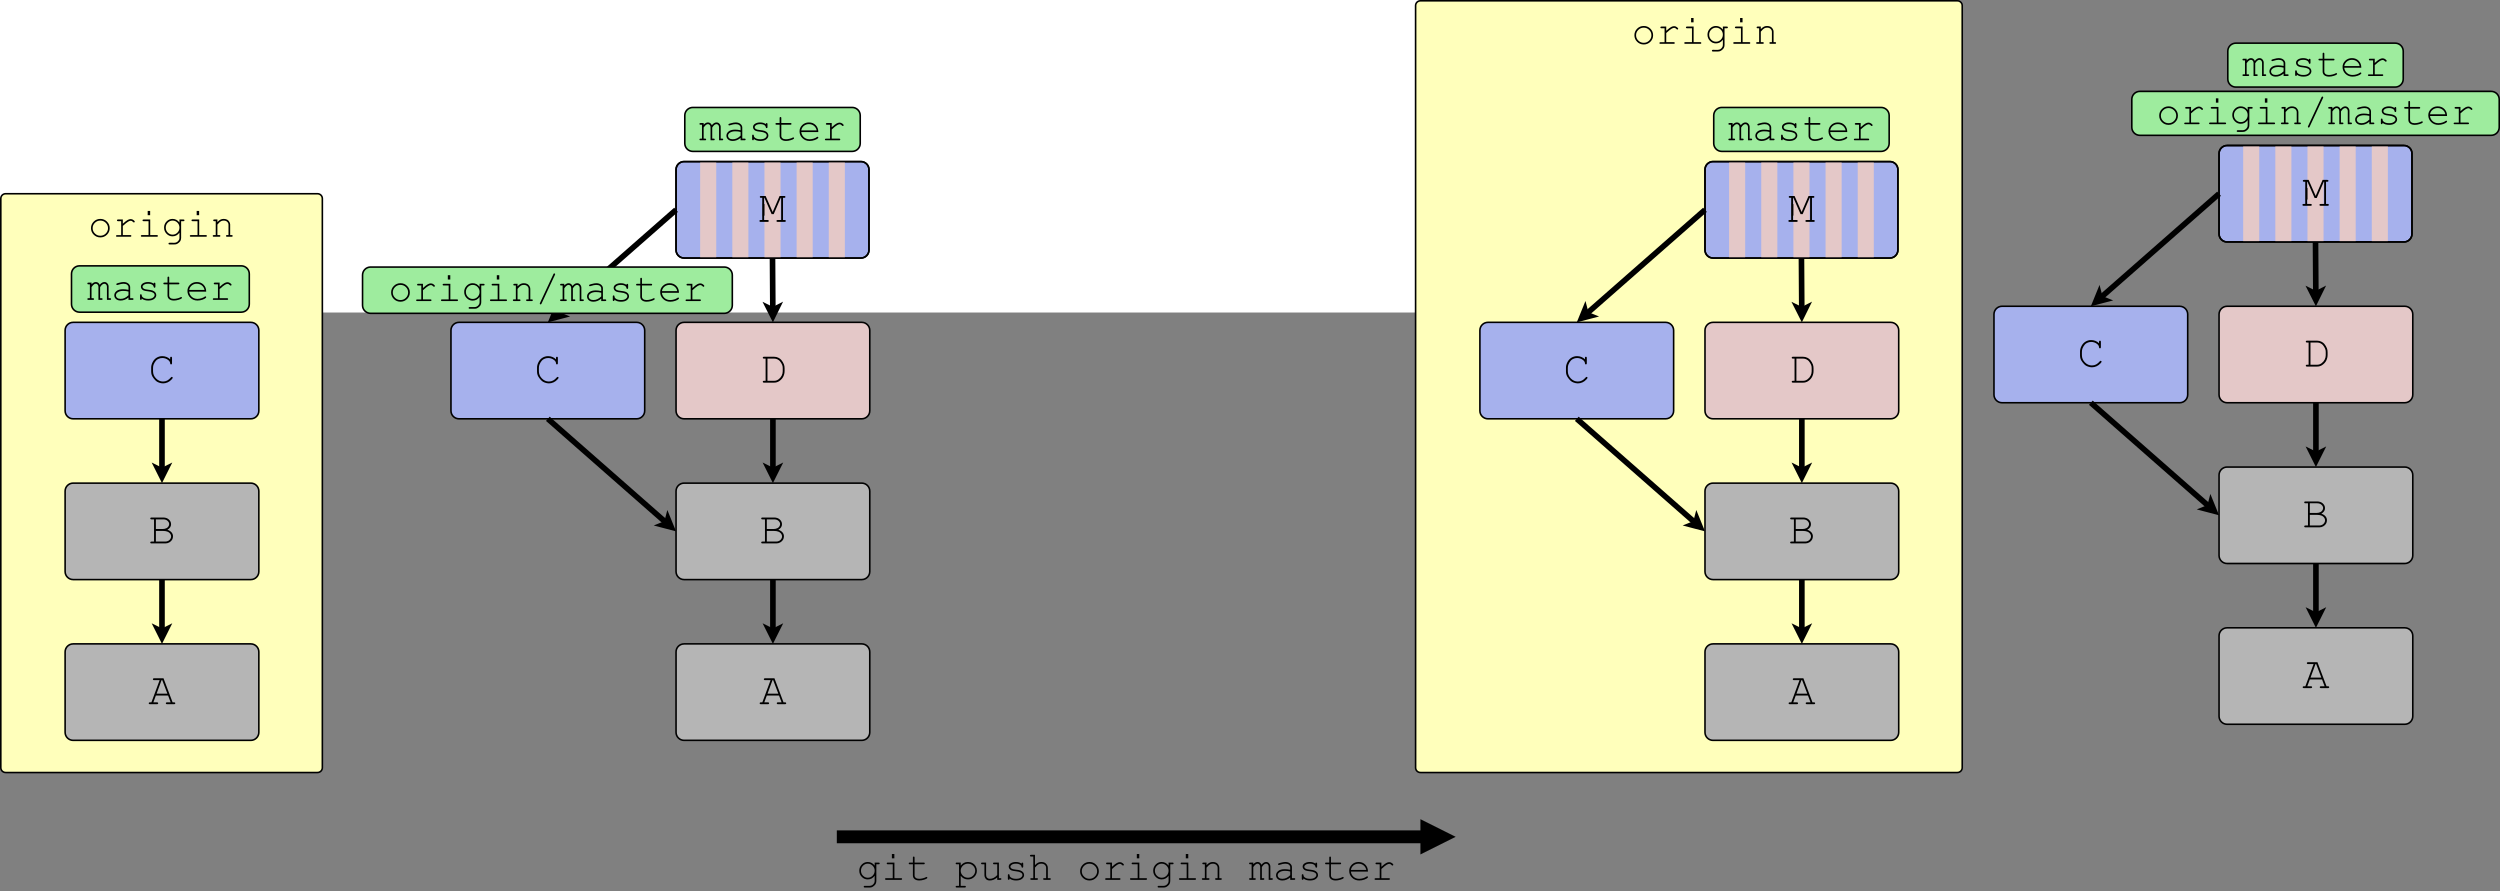 <?xml version="1.0" encoding="UTF-8"?>
<svg xmlns="http://www.w3.org/2000/svg" xmlns:xlink="http://www.w3.org/1999/xlink" width="3110pt" height="1109pt" viewBox="0 0 3110 1109" version="1.1">
<rect x="0" y="0" width="3110" height="1109" fill="#808080" stroke="none"/>
<defs>
<g>
<symbol overflow="visible" id="glyph0-0">
<path style="stroke:none;" d="M 2.836 0 L 2.836 -35.266 L 31.051 -35.266 L 31.051 0 Z M 3.719 -0.883 L 30.168 -0.883 L 30.168 -34.383 L 3.719 -34.383 Z M 3.719 -0.883 "/>
</symbol>
<symbol overflow="visible" id="glyph0-1">
<path style="stroke:none;" d="M 24.547 -10.773 L 9.34 -10.773 L 6.227 -2.312 L 10.664 -2.312 C 11.211 -2.309 11.605 -2.203 11.848 -1.996 C 12.086 -1.781 12.203 -1.5 12.207 -1.156 C 12.203 -0.82 12.086 -0.547 11.848 -0.328 C 11.605 -0.109 11.211 0 10.664 0 L 2.012 0 C 1.457 0 1.062 -0.109 0.824 -0.328 C 0.586 -0.547 0.469 -0.82 0.469 -1.156 C 0.469 -1.5 0.586 -1.781 0.824 -1.996 C 1.062 -2.203 1.457 -2.309 2.012 -2.312 L 3.801 -2.312 L 14.023 -29.922 L 7.191 -29.922 C 6.637 -29.918 6.242 -30.023 6.004 -30.238 C 5.766 -30.445 5.648 -30.727 5.648 -31.078 C 5.648 -31.426 5.766 -31.703 6.004 -31.918 C 6.242 -32.125 6.637 -32.23 7.191 -32.234 L 18.844 -32.234 L 30.141 -2.312 L 31.934 -2.312 C 32.48 -2.309 32.875 -2.203 33.117 -1.996 C 33.355 -1.781 33.473 -1.5 33.477 -1.156 C 33.473 -0.82 33.355 -0.547 33.117 -0.328 C 32.875 -0.109 32.48 0 31.934 0 L 23.309 0 C 22.738 0 22.332 -0.109 22.094 -0.328 C 21.855 -0.547 21.738 -0.82 21.738 -1.156 C 21.738 -1.5 21.855 -1.781 22.094 -1.996 C 22.332 -2.203 22.738 -2.309 23.309 -2.312 L 27.719 -2.312 Z M 23.668 -13.086 L 17.273 -29.922 L 16.422 -29.922 L 10.223 -13.086 Z M 23.668 -13.086 "/>
</symbol>
<symbol overflow="visible" id="glyph0-2">
<path style="stroke:none;" d="M 7.055 -2.312 L 7.055 -29.922 L 3.941 -29.922 C 3.387 -29.918 2.992 -30.023 2.754 -30.238 C 2.516 -30.445 2.395 -30.727 2.398 -31.078 C 2.395 -31.426 2.516 -31.703 2.754 -31.918 C 2.992 -32.125 3.387 -32.23 3.941 -32.234 L 18.488 -32.234 C 21.367 -32.23 23.715 -31.402 25.527 -29.742 C 27.336 -28.078 28.242 -26.125 28.242 -23.887 C 28.242 -21.055 26.727 -18.77 23.695 -17.027 C 26.102 -16.16 27.863 -15.012 28.984 -13.582 C 30.102 -12.148 30.66 -10.566 30.664 -8.844 C 30.66 -7.297 30.293 -5.887 29.562 -4.613 C 28.824 -3.332 27.699 -2.246 26.188 -1.348 C 24.668 -0.449 23.02 0 21.242 0 L 3.941 0 C 3.387 0 2.992 -0.109 2.754 -0.328 C 2.516 -0.547 2.395 -0.82 2.398 -1.156 C 2.395 -1.5 2.516 -1.781 2.754 -1.996 C 2.992 -2.203 3.387 -2.309 3.941 -2.312 Z M 9.367 -17.91 L 17.551 -17.91 C 19.293 -17.906 20.891 -18.227 22.344 -18.871 C 23.461 -19.383 24.336 -20.129 24.961 -21.105 C 25.586 -22.078 25.898 -23.07 25.898 -24.082 C 25.898 -25.531 25.219 -26.867 23.859 -28.09 C 22.5 -29.309 20.727 -29.918 18.543 -29.922 L 9.367 -29.922 Z M 9.367 -2.312 L 21.078 -2.312 C 22.562 -2.309 23.859 -2.641 24.961 -3.305 C 26.062 -3.965 26.898 -4.781 27.469 -5.758 C 28.039 -6.73 28.324 -7.742 28.324 -8.789 C 28.324 -9.961 27.914 -11.098 27.098 -12.203 C 26.277 -13.305 25.145 -14.141 23.695 -14.711 C 22.242 -15.277 20.238 -15.562 17.688 -15.566 L 9.367 -15.566 Z M 9.367 -2.312 "/>
</symbol>
<symbol overflow="visible" id="glyph0-3">
<path style="stroke:none;" d="M 27.109 -29.066 L 27.109 -30.691 C 27.105 -31.242 27.211 -31.637 27.426 -31.875 C 27.637 -32.113 27.918 -32.23 28.27 -32.234 C 28.617 -32.23 28.898 -32.113 29.109 -31.875 C 29.32 -31.637 29.426 -31.242 29.426 -30.691 L 29.426 -24.273 C 29.426 -23.699 29.32 -23.293 29.109 -23.059 C 28.898 -22.816 28.617 -22.699 28.27 -22.703 C 27.953 -22.699 27.691 -22.809 27.48 -23.031 C 27.27 -23.25 27.145 -23.609 27.109 -24.109 C 27.016 -25.648 26.18 -27.016 24.605 -28.211 C 22.469 -29.844 20.043 -30.66 17.328 -30.664 C 15.543 -30.66 13.863 -30.266 12.289 -29.48 C 11.109 -28.906 10.172 -28.211 9.477 -27.387 C 8.262 -25.953 7.301 -24.363 6.586 -22.621 C 6.07 -21.332 5.812 -19.879 5.812 -18.266 L 5.812 -14.215 C 5.812 -10.762 7.059 -7.762 9.559 -5.219 C 12.055 -2.676 14.957 -1.406 18.266 -1.406 C 20.246 -1.406 22.023 -1.836 23.598 -2.699 C 25.164 -3.562 26.684 -4.867 28.156 -6.613 C 28.465 -6.996 28.816 -7.188 29.203 -7.191 C 29.531 -7.188 29.797 -7.086 30.004 -6.887 C 30.203 -6.684 30.305 -6.43 30.309 -6.117 C 30.305 -5.695 29.91 -5.051 29.121 -4.188 C 27.613 -2.496 25.918 -1.223 24.039 -0.371 C 22.152 0.484 20.246 0.906 18.32 0.91 C 16.648 0.906 14.949 0.59 13.227 -0.055 C 11.898 -0.547 10.805 -1.125 9.945 -1.789 C 9.078 -2.445 8.02 -3.562 6.762 -5.137 C 5.504 -6.703 4.645 -8.152 4.188 -9.488 C 3.727 -10.816 3.496 -12.285 3.5 -13.887 L 3.5 -18.598 C 3.496 -20.875 4.109 -23.203 5.332 -25.582 C 6.551 -27.957 8.219 -29.781 10.344 -31.062 C 12.461 -32.336 14.762 -32.977 17.246 -32.98 C 21.062 -32.977 24.352 -31.672 27.109 -29.066 Z M 27.109 -29.066 "/>
</symbol>
<symbol overflow="visible" id="glyph0-4">
<path style="stroke:none;" d="M 7.852 -2.312 L 7.852 -29.922 L 5.895 -29.922 C 5.344 -29.918 4.949 -30.023 4.711 -30.238 C 4.469 -30.445 4.348 -30.727 4.352 -31.078 C 4.348 -31.426 4.469 -31.703 4.711 -31.918 C 4.949 -32.125 5.344 -32.23 5.895 -32.234 L 18.348 -32.234 C 20.293 -32.23 22.07 -31.828 23.68 -31.023 C 25.281 -30.215 26.508 -29.297 27.359 -28.27 C 28.805 -26.523 29.906 -24.676 30.664 -22.73 C 31.195 -21.312 31.465 -19.641 31.465 -17.715 L 31.465 -14.52 C 31.465 -12.148 30.941 -9.852 29.895 -7.629 C 28.848 -5.406 27.102 -3.469 24.66 -1.82 C 22.836 -0.605 20.73 0 18.348 0 L 5.895 0 C 5.344 0 4.949 -0.109 4.711 -0.328 C 4.469 -0.547 4.348 -0.82 4.352 -1.156 C 4.348 -1.5 4.469 -1.781 4.711 -1.996 C 4.949 -2.203 5.344 -2.309 5.895 -2.312 Z M 10.168 -2.312 L 18.57 -2.312 C 20.516 -2.309 22.34 -2.941 24.039 -4.215 C 25.734 -5.48 27.012 -7 27.867 -8.773 C 28.719 -10.543 29.145 -12.293 29.148 -14.023 L 29.148 -18.211 C 29.145 -19.641 28.914 -20.918 28.461 -22.043 C 27.797 -23.676 26.863 -25.227 25.652 -26.699 C 24.988 -27.504 24.012 -28.242 22.73 -28.914 C 21.441 -29.582 20.055 -29.918 18.57 -29.922 L 10.168 -29.922 Z M 10.168 -2.312 "/>
</symbol>
<symbol overflow="visible" id="glyph0-5">
<path style="stroke:none;" d="M 18.461 -9.672 L 15.816 -9.672 L 6.914 -29.922 L 6.477 -29.922 L 6.477 -2.312 L 10.746 -2.312 C 11.293 -2.309 11.688 -2.203 11.93 -1.996 C 12.168 -1.781 12.285 -1.5 12.289 -1.156 C 12.285 -0.82 12.168 -0.547 11.93 -0.328 C 11.688 -0.109 11.293 0 10.746 0 L 2.203 0 C 1.652 0 1.258 -0.109 1.02 -0.328 C 0.777 -0.547 0.656 -0.82 0.66 -1.156 C 0.656 -1.5 0.777 -1.781 1.02 -1.996 C 1.258 -2.203 1.652 -2.309 2.203 -2.312 L 4.16 -2.312 L 4.16 -29.922 L 2.699 -29.922 C 2.148 -29.918 1.754 -30.023 1.516 -30.238 C 1.273 -30.445 1.152 -30.727 1.156 -31.078 C 1.152 -31.426 1.273 -31.703 1.516 -31.918 C 1.754 -32.125 2.148 -32.23 2.699 -32.234 L 8.375 -32.234 L 17.137 -12.289 L 25.762 -32.234 L 31.438 -32.234 C 32 -32.23 32.406 -32.125 32.648 -31.918 C 32.887 -31.703 33.004 -31.426 33.008 -31.078 C 33.004 -30.727 32.887 -30.445 32.648 -30.238 C 32.406 -30.023 32 -29.918 31.438 -29.922 L 30.004 -29.922 L 30.004 -2.312 L 31.934 -2.312 C 32.5 -2.309 32.902 -2.203 33.145 -1.996 C 33.383 -1.781 33.504 -1.5 33.504 -1.156 C 33.504 -0.82 33.383 -0.547 33.145 -0.328 C 32.902 -0.109 32.5 0 31.934 0 L 23.418 0 C 22.867 0 22.469 -0.109 22.219 -0.328 C 21.969 -0.547 21.844 -0.82 21.848 -1.156 C 21.844 -1.5 21.965 -1.781 22.207 -1.996 C 22.445 -2.203 22.848 -2.309 23.418 -2.312 L 27.688 -2.312 L 27.688 -29.922 L 27.195 -29.922 Z M 18.461 -9.672 "/>
</symbol>
<symbol overflow="visible" id="glyph1-0">
<path style="stroke:none;" d="M 2.555 0 L 2.555 -31.738 L 27.945 -31.738 L 27.945 0 Z M 3.348 -0.793 L 27.152 -0.793 L 27.152 -30.945 L 3.348 -30.945 Z M 3.348 -0.793 "/>
</symbol>
<symbol overflow="visible" id="glyph1-1">
<path style="stroke:none;" d="M 5.754 -21.473 L 5.754 -19.367 C 7.52 -21.266 9.293 -22.219 11.082 -22.219 C 12.152 -22.219 13.098 -21.934 13.91 -21.363 C 14.719 -20.793 15.395 -19.926 15.945 -18.77 C 16.867 -19.926 17.805 -20.793 18.758 -21.363 C 19.703 -21.934 20.66 -22.219 21.621 -22.219 C 23.125 -22.219 24.324 -21.73 25.219 -20.754 C 26.391 -19.496 26.977 -18.121 26.977 -16.637 L 26.977 -2.082 L 28.738 -2.082 C 29.23 -2.078 29.586 -1.984 29.801 -1.797 C 30.016 -1.605 30.121 -1.355 30.125 -1.043 C 30.121 -0.742 30.016 -0.492 29.801 -0.297 C 29.586 -0.098 29.23 0 28.738 0 L 24.895 0 L 24.895 -16.438 C 24.891 -17.492 24.566 -18.371 23.926 -19.066 C 23.277 -19.762 22.535 -20.109 21.695 -20.109 C 20.934 -20.109 20.133 -19.824 19.289 -19.254 C 18.445 -18.684 17.484 -17.562 16.414 -15.895 L 16.414 -2.082 L 18.148 -2.082 C 18.641 -2.078 18.996 -1.984 19.215 -1.797 C 19.426 -1.605 19.535 -1.355 19.539 -1.043 C 19.535 -0.742 19.426 -0.492 19.215 -0.297 C 18.996 -0.098 18.641 0 18.148 0 L 14.309 0 L 14.309 -16.289 C 14.309 -17.398 13.98 -18.312 13.328 -19.031 C 12.672 -19.75 11.941 -20.109 11.133 -20.109 C 10.387 -20.109 9.648 -19.867 8.926 -19.391 C 7.914 -18.711 6.859 -17.547 5.754 -15.895 L 5.754 -2.082 L 7.512 -2.082 C 8.008 -2.078 8.363 -1.984 8.578 -1.797 C 8.793 -1.605 8.898 -1.355 8.902 -1.043 C 8.898 -0.742 8.793 -0.492 8.578 -0.297 C 8.363 -0.098 8.008 0 7.512 0 L 1.91 0 C 1.41 0 1.051 -0.098 0.84 -0.297 C 0.621 -0.492 0.516 -0.742 0.52 -1.043 C 0.516 -1.355 0.621 -1.605 0.84 -1.797 C 1.051 -1.984 1.41 -2.078 1.91 -2.082 L 3.668 -2.082 L 3.668 -19.367 L 1.91 -19.367 C 1.41 -19.363 1.051 -19.465 0.84 -19.664 C 0.621 -19.859 0.516 -20.113 0.52 -20.43 C 0.516 -20.727 0.621 -20.977 0.84 -21.176 C 1.051 -21.371 1.41 -21.469 1.91 -21.473 Z M 5.754 -21.473 "/>
</symbol>
<symbol overflow="visible" id="glyph1-2">
<path style="stroke:none;" d="M 21.227 0 L 21.227 -3 C 18.199 -0.457 14.969 0.812 11.531 0.816 C 9.031 0.812 7.078 0.184 5.676 -1.078 C 4.27 -2.344 3.566 -3.891 3.57 -5.727 C 3.566 -7.742 4.492 -9.504 6.348 -11.008 C 8.195 -12.512 10.898 -13.266 14.457 -13.266 C 15.41 -13.266 16.453 -13.203 17.578 -13.078 C 18.703 -12.953 19.918 -12.758 21.227 -12.496 L 21.227 -15.867 C 21.223 -17.008 20.691 -18 19.637 -18.844 C 18.574 -19.688 16.988 -20.109 14.879 -20.109 C 13.254 -20.109 10.98 -19.637 8.059 -18.695 C 7.527 -18.527 7.191 -18.445 7.043 -18.449 C 6.777 -18.445 6.547 -18.543 6.359 -18.746 C 6.164 -18.941 6.07 -19.191 6.074 -19.488 C 6.07 -19.77 6.152 -19.992 6.324 -20.16 C 6.551 -20.406 7.484 -20.746 9.125 -21.176 C 11.699 -21.871 13.652 -22.219 14.977 -22.219 C 17.602 -22.219 19.648 -21.566 21.125 -20.27 C 22.594 -18.969 23.332 -17.504 23.332 -15.867 L 23.332 -2.082 L 26.109 -2.082 C 26.621 -2.078 26.984 -1.984 27.199 -1.797 C 27.414 -1.605 27.52 -1.355 27.523 -1.043 C 27.52 -0.742 27.414 -0.492 27.199 -0.297 C 26.984 -0.098 26.621 0 26.109 0 Z M 21.227 -10.363 C 20.246 -10.641 19.211 -10.848 18.125 -10.984 C 17.031 -11.113 15.883 -11.18 14.68 -11.184 C 11.648 -11.18 9.285 -10.527 7.586 -9.223 C 6.293 -8.246 5.648 -7.078 5.652 -5.727 C 5.648 -4.469 6.141 -3.414 7.129 -2.555 C 8.109 -1.695 9.543 -1.266 11.43 -1.266 C 13.23 -1.266 14.902 -1.625 16.449 -2.344 C 17.992 -3.062 19.586 -4.207 21.227 -5.777 Z M 21.227 -10.363 "/>
</symbol>
<symbol overflow="visible" id="glyph1-3">
<path style="stroke:none;" d="M 22.117 -20.109 C 22.113 -20.586 22.211 -20.93 22.414 -21.148 C 22.609 -21.359 22.859 -21.469 23.16 -21.473 C 23.469 -21.469 23.723 -21.359 23.926 -21.148 C 24.121 -20.93 24.223 -20.566 24.227 -20.059 L 24.227 -16.488 C 24.223 -15.992 24.121 -15.637 23.926 -15.422 C 23.723 -15.207 23.469 -15.098 23.16 -15.102 C 22.875 -15.098 22.641 -15.188 22.453 -15.371 C 22.262 -15.551 22.148 -15.852 22.117 -16.266 C 22.016 -17.258 21.504 -18.074 20.582 -18.719 C 19.223 -19.645 17.43 -20.109 15.199 -20.109 C 12.867 -20.109 11.055 -19.637 9.77 -18.695 C 8.789 -17.98 8.301 -17.188 8.305 -16.316 C 8.301 -15.32 8.883 -14.492 10.043 -13.836 C 10.832 -13.367 12.336 -13.012 14.555 -12.77 C 17.445 -12.449 19.453 -12.094 20.582 -11.703 C 22.18 -11.121 23.371 -10.32 24.16 -9.297 C 24.941 -8.27 25.336 -7.164 25.34 -5.977 C 25.336 -4.207 24.484 -2.633 22.785 -1.254 C 21.082 0.125 18.586 0.812 15.301 0.816 C 12.004 0.812 9.309 -0.02 7.215 -1.688 C 7.211 -1.125 7.18 -0.758 7.113 -0.594 C 7.047 -0.426 6.926 -0.285 6.754 -0.172 C 6.578 -0.055 6.387 0 6.176 0 C 5.875 0 5.625 -0.105 5.43 -0.32 C 5.23 -0.535 5.133 -0.891 5.133 -1.387 L 5.133 -5.68 C 5.133 -6.172 5.227 -6.527 5.418 -6.742 C 5.605 -6.957 5.859 -7.066 6.176 -7.066 C 6.473 -7.066 6.723 -6.961 6.93 -6.754 C 7.137 -6.547 7.242 -6.27 7.242 -5.926 C 7.242 -5.16 7.43 -4.523 7.812 -4.016 C 8.387 -3.219 9.309 -2.562 10.574 -2.047 C 11.836 -1.523 13.387 -1.266 15.223 -1.266 C 17.934 -1.266 19.949 -1.77 21.273 -2.777 C 22.594 -3.785 23.254 -4.852 23.258 -5.977 C 23.254 -7.266 22.586 -8.297 21.25 -9.074 C 19.891 -9.852 17.918 -10.371 15.336 -10.637 C 12.746 -10.898 10.891 -11.246 9.77 -11.68 C 8.641 -12.105 7.766 -12.75 7.141 -13.613 C 6.512 -14.469 6.199 -15.395 6.199 -16.391 C 6.199 -18.172 7.074 -19.59 8.828 -20.641 C 10.578 -21.691 12.668 -22.219 15.102 -22.219 C 17.973 -22.219 20.312 -21.516 22.117 -20.109 Z M 22.117 -20.109 "/>
</symbol>
<symbol overflow="visible" id="glyph1-4">
<path style="stroke:none;" d="M 10.961 -21.473 L 22.266 -21.473 C 22.762 -21.469 23.117 -21.371 23.332 -21.176 C 23.547 -20.977 23.652 -20.719 23.656 -20.406 C 23.652 -20.105 23.547 -19.859 23.332 -19.664 C 23.117 -19.465 22.762 -19.363 22.266 -19.367 L 10.961 -19.367 L 10.961 -5.504 C 10.957 -4.293 11.441 -3.285 12.41 -2.48 C 13.375 -1.668 14.793 -1.266 16.664 -1.266 C 18.066 -1.266 19.586 -1.473 21.223 -1.895 C 22.859 -2.312 24.133 -2.789 25.043 -3.324 C 25.371 -3.535 25.645 -3.645 25.863 -3.645 C 26.125 -3.645 26.355 -3.539 26.555 -3.332 C 26.754 -3.125 26.852 -2.883 26.855 -2.605 C 26.852 -2.352 26.746 -2.121 26.531 -1.91 C 26 -1.363 24.715 -0.77 22.676 -0.137 C 20.633 0.5 18.676 0.812 16.812 0.816 C 14.379 0.812 12.445 0.246 11.008 -0.895 C 9.566 -2.031 8.848 -3.566 8.852 -5.504 L 8.852 -19.367 L 5.008 -19.367 C 4.512 -19.363 4.156 -19.465 3.941 -19.664 C 3.727 -19.859 3.621 -20.113 3.621 -20.43 C 3.621 -20.727 3.727 -20.977 3.941 -21.176 C 4.156 -21.371 4.512 -21.469 5.008 -21.473 L 8.852 -21.473 L 8.852 -27.621 C 8.848 -28.117 8.945 -28.473 9.148 -28.688 C 9.344 -28.902 9.594 -29.008 9.895 -29.012 C 10.203 -29.008 10.457 -28.902 10.66 -28.688 C 10.855 -28.473 10.957 -28.117 10.961 -27.621 Z M 10.961 -21.473 "/>
</symbol>
<symbol overflow="visible" id="glyph1-5">
<path style="stroke:none;" d="M 26.508 -10.242 L 5.281 -10.242 C 5.641 -7.547 6.77 -5.375 8.664 -3.73 C 10.555 -2.086 12.898 -1.266 15.695 -1.266 C 17.246 -1.266 18.875 -1.52 20.578 -2.031 C 22.281 -2.543 23.668 -3.223 24.746 -4.066 C 25.059 -4.312 25.332 -4.434 25.562 -4.438 C 25.824 -4.434 26.055 -4.332 26.258 -4.129 C 26.453 -3.922 26.555 -3.68 26.555 -3.398 C 26.555 -3.117 26.422 -2.844 26.16 -2.578 C 25.363 -1.75 23.953 -0.977 21.93 -0.262 C 19.902 0.457 17.824 0.812 15.695 0.816 C 12.121 0.812 9.141 -0.352 6.754 -2.691 C 4.363 -5.027 3.168 -7.859 3.172 -11.184 C 3.168 -14.203 4.289 -16.797 6.531 -18.969 C 8.77 -21.133 11.543 -22.219 14.852 -22.219 C 18.254 -22.219 21.055 -21.105 23.258 -18.883 C 25.453 -16.656 26.539 -13.777 26.508 -10.242 Z M 24.398 -12.348 C 23.984 -14.641 22.895 -16.508 21.137 -17.949 C 19.371 -19.387 17.277 -20.109 14.852 -20.109 C 12.418 -20.109 10.328 -19.398 8.578 -17.977 C 6.824 -16.555 5.73 -14.676 5.305 -12.348 Z M 24.398 -12.348 "/>
</symbol>
<symbol overflow="visible" id="glyph1-6">
<path style="stroke:none;" d="M 12.746 -21.473 L 12.746 -16.215 C 15.453 -18.66 17.484 -20.234 18.832 -20.938 C 20.176 -21.637 21.418 -21.988 22.562 -21.992 C 23.801 -21.988 24.953 -21.57 26.02 -20.738 C 27.086 -19.902 27.621 -19.273 27.621 -18.844 C 27.621 -18.531 27.516 -18.27 27.312 -18.062 C 27.102 -17.855 26.844 -17.754 26.531 -17.754 C 26.367 -17.754 26.227 -17.781 26.109 -17.84 C 25.992 -17.895 25.777 -18.082 25.465 -18.398 C 24.887 -18.977 24.383 -19.371 23.953 -19.586 C 23.523 -19.801 23.102 -19.91 22.688 -19.91 C 21.777 -19.91 20.68 -19.547 19.402 -18.82 C 18.117 -18.094 15.898 -16.316 12.746 -13.488 L 12.746 -2.082 L 21.969 -2.082 C 22.477 -2.078 22.84 -1.984 23.059 -1.797 C 23.27 -1.605 23.379 -1.355 23.383 -1.043 C 23.379 -0.742 23.27 -0.492 23.059 -0.297 C 22.84 -0.098 22.477 0 21.969 0 L 5.629 0 C 5.129 0 4.773 -0.094 4.559 -0.285 C 4.344 -0.473 4.234 -0.715 4.238 -1.016 C 4.234 -1.293 4.34 -1.531 4.547 -1.723 C 4.754 -1.91 5.113 -2.004 5.629 -2.008 L 10.66 -2.008 L 10.66 -19.367 L 6.82 -19.367 C 6.32 -19.363 5.961 -19.465 5.75 -19.664 C 5.531 -19.859 5.426 -20.113 5.43 -20.43 C 5.426 -20.727 5.527 -20.977 5.738 -21.176 C 5.941 -21.371 6.305 -21.469 6.82 -21.473 Z M 12.746 -21.473 "/>
</symbol>
<symbol overflow="visible" id="glyph1-7">
<path style="stroke:none;" d="M 26.879 -10.688 C 26.875 -7.512 25.738 -4.801 23.469 -2.555 C 21.191 -0.309 18.453 0.812 15.25 0.816 C 12.008 0.812 9.254 -0.312 6.992 -2.566 C 4.723 -4.82 3.59 -7.527 3.594 -10.688 C 3.59 -13.859 4.723 -16.574 6.992 -18.832 C 9.254 -21.09 12.008 -22.219 15.25 -22.219 C 18.453 -22.219 21.191 -21.094 23.469 -18.844 C 25.738 -16.594 26.875 -13.875 26.879 -10.688 Z M 24.77 -10.688 C 24.766 -13.297 23.836 -15.52 21.98 -17.355 C 20.117 -19.191 17.867 -20.109 15.223 -20.109 C 12.578 -20.109 10.324 -19.188 8.469 -17.344 C 6.605 -15.5 5.676 -13.281 5.68 -10.688 C 5.676 -8.109 6.605 -5.895 8.469 -4.043 C 10.324 -2.191 12.578 -1.266 15.223 -1.266 C 17.867 -1.266 20.117 -2.184 21.98 -4.027 C 23.836 -5.867 24.766 -8.09 24.77 -10.688 Z M 24.77 -10.688 "/>
</symbol>
<symbol overflow="visible" id="glyph1-8">
<path style="stroke:none;" d="M 16.266 -32.16 L 16.266 -26.777 L 13.191 -26.777 L 13.191 -32.16 Z M 16.34 -21.473 L 16.34 -2.082 L 24.523 -2.082 C 25.031 -2.078 25.395 -1.984 25.613 -1.797 C 25.824 -1.605 25.934 -1.355 25.938 -1.043 C 25.934 -0.742 25.824 -0.492 25.613 -0.297 C 25.395 -0.098 25.031 0 24.523 0 L 6.074 0 C 5.578 0 5.223 -0.098 5.008 -0.297 C 4.793 -0.492 4.688 -0.742 4.688 -1.043 C 4.688 -1.355 4.793 -1.605 5.008 -1.797 C 5.223 -1.984 5.578 -2.078 6.074 -2.082 L 14.258 -2.082 L 14.258 -19.367 L 8.184 -19.367 C 7.684 -19.363 7.324 -19.465 7.102 -19.664 C 6.879 -19.859 6.766 -20.105 6.77 -20.406 C 6.766 -20.719 6.875 -20.977 7.09 -21.176 C 7.305 -21.371 7.668 -21.469 8.184 -21.473 Z M 16.34 -21.473 "/>
</symbol>
<symbol overflow="visible" id="glyph1-9">
<path style="stroke:none;" d="M 22.242 -17.656 L 22.242 -21.473 L 27.125 -21.473 C 27.617 -21.469 27.973 -21.371 28.191 -21.176 C 28.402 -20.977 28.512 -20.719 28.516 -20.406 C 28.512 -20.105 28.402 -19.859 28.191 -19.664 C 27.973 -19.465 27.617 -19.363 27.125 -19.367 L 24.324 -19.367 L 24.324 1.438 C 24.32 2.82 24.023 4.062 23.434 5.156 C 23.031 5.883 22.371 6.633 21.445 7.414 C 20.52 8.188 19.676 8.742 18.918 9.074 C 18.156 9.402 17.141 9.566 15.867 9.57 L 9.969 9.57 C 9.469 9.566 9.113 9.473 8.898 9.285 C 8.684 9.094 8.578 8.844 8.578 8.531 C 8.578 8.215 8.684 7.957 8.898 7.762 C 9.113 7.562 9.469 7.465 9.969 7.465 L 15.945 7.488 C 17.164 7.488 18.27 7.172 19.254 6.547 C 20.238 5.914 21.051 4.996 21.695 3.793 C 22.059 3.098 22.242 2.215 22.242 1.141 L 22.242 -5.109 C 20.008 -2.047 17.129 -0.516 13.613 -0.52 C 10.75 -0.516 8.285 -1.578 6.211 -3.707 C 4.133 -5.828 3.094 -8.387 3.098 -11.383 C 3.094 -14.371 4.133 -16.926 6.211 -19.043 C 8.285 -21.16 10.75 -22.219 13.613 -22.219 C 17.129 -22.219 20.008 -20.695 22.242 -17.656 Z M 22.242 -11.383 C 22.242 -13.824 21.402 -15.891 19.723 -17.578 C 18.043 -19.266 16.039 -20.109 13.711 -20.109 C 11.379 -20.109 9.379 -19.262 7.711 -17.566 C 6.039 -15.871 5.203 -13.809 5.207 -11.383 C 5.203 -8.934 6.039 -6.863 7.711 -5.168 C 9.379 -3.473 11.379 -2.625 13.711 -2.629 C 16.039 -2.625 18.043 -3.473 19.723 -5.168 C 21.402 -6.863 22.242 -8.934 22.242 -11.383 Z M 22.242 -11.383 "/>
</symbol>
<symbol overflow="visible" id="glyph1-10">
<path style="stroke:none;" d="M 8.504 -21.473 L 8.504 -18.324 C 9.957 -19.793 11.273 -20.812 12.445 -21.375 C 13.617 -21.938 14.938 -22.219 16.414 -22.219 C 18 -22.219 19.449 -21.879 20.754 -21.199 C 21.676 -20.703 22.512 -19.879 23.27 -18.73 C 24.02 -17.578 24.398 -16.402 24.398 -15.199 L 24.398 -2.082 L 26.16 -2.082 C 26.652 -2.078 27.008 -1.984 27.223 -1.797 C 27.438 -1.605 27.543 -1.355 27.547 -1.043 C 27.543 -0.742 27.438 -0.492 27.223 -0.297 C 27.008 -0.098 26.652 0 26.16 0 L 20.582 0 C 20.066 0 19.703 -0.098 19.488 -0.297 C 19.273 -0.492 19.164 -0.742 19.168 -1.043 C 19.164 -1.355 19.273 -1.605 19.488 -1.797 C 19.703 -1.984 20.066 -2.078 20.582 -2.082 L 22.316 -2.082 L 22.316 -14.852 C 22.312 -16.32 21.773 -17.562 20.703 -18.582 C 19.625 -19.598 18.188 -20.109 16.391 -20.109 C 15.016 -20.109 13.828 -19.832 12.82 -19.277 C 11.812 -18.723 10.371 -17.344 8.504 -15.148 L 8.504 -2.082 L 10.859 -2.082 C 11.352 -2.078 11.707 -1.984 11.926 -1.797 C 12.137 -1.605 12.246 -1.355 12.25 -1.043 C 12.246 -0.742 12.137 -0.492 11.926 -0.297 C 11.707 -0.098 11.352 0 10.859 0 L 4.066 0 C 3.57 0 3.215 -0.098 3 -0.297 C 2.785 -0.492 2.676 -0.742 2.68 -1.043 C 2.676 -1.355 2.785 -1.605 3 -1.797 C 3.215 -1.984 3.57 -2.078 4.066 -2.082 L 6.422 -2.082 L 6.422 -19.367 L 4.66 -19.367 C 4.16 -19.363 3.805 -19.465 3.594 -19.664 C 3.375 -19.859 3.27 -20.113 3.273 -20.43 C 3.27 -20.727 3.375 -20.977 3.594 -21.176 C 3.805 -21.371 4.16 -21.469 4.66 -21.473 Z M 8.504 -21.473 "/>
</symbol>
<symbol overflow="visible" id="glyph1-11">
<path style="stroke:none;" d="M 24.598 -32.633 L 7.836 3.273 C 7.551 3.883 7.188 4.188 6.746 4.191 C 6.461 4.188 6.219 4.086 6.012 3.879 C 5.805 3.672 5.699 3.445 5.703 3.199 C 5.699 3 5.781 2.727 5.949 2.379 L 22.688 -33.523 C 22.867 -33.898 23.039 -34.148 23.207 -34.266 C 23.371 -34.383 23.57 -34.441 23.805 -34.441 C 24.082 -34.441 24.324 -34.336 24.535 -34.129 C 24.738 -33.922 24.844 -33.695 24.844 -33.449 C 24.844 -33.266 24.762 -32.992 24.598 -32.633 Z M 24.598 -32.633 "/>
</symbol>
<symbol overflow="visible" id="glyph1-12">
<path style="stroke:none;" d=""/>
</symbol>
<symbol overflow="visible" id="glyph1-13">
<path style="stroke:none;" d="M 7.391 -21.473 L 7.391 -17.68 C 8.625 -19.18 9.957 -20.312 11.379 -21.078 C 12.801 -21.836 14.477 -22.219 16.414 -22.219 C 18.461 -22.219 20.355 -21.738 22.09 -20.777 C 23.824 -19.816 25.168 -18.48 26.121 -16.773 C 27.07 -15.059 27.543 -13.262 27.547 -11.383 C 27.543 -8.387 26.473 -5.828 24.336 -3.707 C 22.191 -1.578 19.559 -0.516 16.438 -0.52 C 12.715 -0.516 9.699 -2.027 7.391 -5.059 L 7.391 7.488 L 12.449 7.488 C 12.941 7.488 13.297 7.582 13.512 7.773 C 13.727 7.961 13.832 8.215 13.836 8.531 C 13.832 8.828 13.727 9.074 13.512 9.273 C 13.297 9.469 12.941 9.566 12.449 9.57 L 2.504 9.57 C 2.004 9.566 1.648 9.473 1.438 9.285 C 1.219 9.094 1.113 8.844 1.117 8.531 C 1.113 8.215 1.219 7.961 1.438 7.773 C 1.648 7.582 2.004 7.488 2.504 7.488 L 5.305 7.488 L 5.305 -19.367 L 2.504 -19.367 C 2.004 -19.363 1.648 -19.465 1.438 -19.664 C 1.219 -19.859 1.113 -20.113 1.117 -20.43 C 1.113 -20.727 1.219 -20.977 1.438 -21.176 C 1.648 -21.371 2.004 -21.469 2.504 -21.473 Z M 25.441 -11.383 C 25.441 -13.777 24.566 -15.832 22.824 -17.543 C 21.074 -19.254 18.945 -20.109 16.438 -20.109 C 13.906 -20.109 11.766 -19.25 10.016 -17.531 C 8.262 -15.812 7.387 -13.762 7.391 -11.383 C 7.387 -8.98 8.262 -6.922 10.016 -5.207 C 11.766 -3.484 13.906 -2.625 16.438 -2.629 C 18.93 -2.625 21.055 -3.48 22.812 -5.195 C 24.562 -6.902 25.441 -8.965 25.441 -11.383 Z M 25.441 -11.383 "/>
</symbol>
<symbol overflow="visible" id="glyph1-14">
<path style="stroke:none;" d="M 22.367 0 L 22.367 -3.051 C 19.52 -0.473 16.445 0.812 13.141 0.816 C 11.105 0.812 9.559 0.262 8.504 -0.844 C 7.129 -2.297 6.445 -3.988 6.445 -5.926 L 6.445 -19.367 L 3.645 -19.367 C 3.148 -19.363 2.793 -19.465 2.578 -19.664 C 2.363 -19.859 2.254 -20.113 2.258 -20.43 C 2.254 -20.727 2.363 -20.977 2.578 -21.176 C 2.793 -21.371 3.148 -21.469 3.645 -21.473 L 8.531 -21.473 L 8.531 -5.926 C 8.531 -4.566 8.961 -3.453 9.82 -2.578 C 10.68 -1.703 11.754 -1.266 13.043 -1.266 C 16.43 -1.266 19.535 -2.816 22.367 -5.926 L 22.367 -19.367 L 18.523 -19.367 C 18.023 -19.363 17.668 -19.465 17.453 -19.664 C 17.238 -19.859 17.133 -20.113 17.133 -20.43 C 17.133 -20.727 17.238 -20.977 17.453 -21.176 C 17.668 -21.371 18.023 -21.469 18.523 -21.473 L 24.449 -21.473 L 24.449 -2.082 L 26.207 -2.082 C 26.703 -2.078 27.059 -1.984 27.273 -1.797 C 27.488 -1.605 27.598 -1.355 27.598 -1.043 C 27.598 -0.742 27.488 -0.492 27.273 -0.297 C 27.059 -0.098 26.703 0 26.207 0 Z M 22.367 0 "/>
</symbol>
<symbol overflow="visible" id="glyph1-15">
<path style="stroke:none;" d="M 8.383 -31.117 L 8.383 -18.301 C 9.699 -19.734 10.965 -20.746 12.184 -21.336 C 13.395 -21.922 14.758 -22.219 16.266 -22.219 C 17.883 -22.219 19.258 -21.934 20.395 -21.363 C 21.523 -20.793 22.469 -19.914 23.234 -18.734 C 23.992 -17.547 24.375 -16.305 24.375 -15 L 24.375 -2.082 L 26.703 -2.082 C 27.211 -2.078 27.57 -1.984 27.781 -1.797 C 27.984 -1.605 28.09 -1.355 28.094 -1.043 C 28.09 -0.742 27.984 -0.492 27.781 -0.297 C 27.57 -0.098 27.211 0 26.703 0 L 19.938 0 C 19.422 0 19.059 -0.098 18.844 -0.297 C 18.629 -0.492 18.52 -0.742 18.523 -1.043 C 18.52 -1.355 18.629 -1.605 18.844 -1.797 C 19.059 -1.984 19.422 -2.078 19.938 -2.082 L 22.266 -2.082 L 22.266 -14.852 C 22.266 -16.355 21.723 -17.613 20.641 -18.621 C 19.559 -19.629 18.051 -20.133 16.117 -20.133 C 14.594 -20.133 13.297 -19.762 12.223 -19.02 C 11.445 -18.488 10.164 -17.238 8.383 -15.273 L 8.383 -2.082 L 10.738 -2.082 C 11.23 -2.078 11.586 -1.984 11.801 -1.797 C 12.016 -1.605 12.121 -1.355 12.125 -1.043 C 12.121 -0.742 12.016 -0.492 11.801 -0.297 C 11.586 -0.098 11.23 0 10.738 0 L 3.941 0 C 3.445 0 3.09 -0.098 2.875 -0.297 C 2.66 -0.492 2.555 -0.742 2.555 -1.043 C 2.555 -1.355 2.66 -1.605 2.875 -1.797 C 3.09 -1.984 3.445 -2.078 3.941 -2.082 L 6.297 -2.082 L 6.297 -29.012 L 3.496 -29.012 C 3 -29.008 2.645 -29.109 2.43 -29.309 C 2.215 -29.504 2.109 -29.758 2.109 -30.078 C 2.109 -30.371 2.215 -30.621 2.43 -30.82 C 2.645 -31.016 3 -31.113 3.496 -31.117 Z M 8.383 -31.117 "/>
</symbol>
</g>
</defs>
<g id="surface0">
<path style=" stroke:none;fill-rule:nonzero;fill:rgb(100%,100%,100%);fill-opacity:1;" d="M 0 0 L 1829.035 0 L 1829.035 388.773 L 0 388.773 Z M 0 0 "/>
<path style="fill-rule:evenodd;fill:rgb(100%,100%,73.333%);fill-opacity:1;stroke-width:0.1;stroke-linecap:butt;stroke-linejoin:round;stroke:rgb(0%,0%,0%);stroke-opacity:1;stroke-miterlimit:10;" d="M -63.7 -24 L -44.3 -24 L -44.3 -24 C -44.134 -24 -44 -23.866 -44 -23.7 L -44 11.7 L -44 11.7 C -44 11.866 -44.134 12 -44.3 12 L -63.7 12 L -63.7 12 C -63.866 12 -64 11.866 -64 11.7 L -64 -23.7 L -64 -23.7 C -64 -23.866 -63.866 -24 -63.7 -24 " transform="matrix(20,0,0,20,1281,721)"/>
<path style="fill-rule:evenodd;fill:rgb(70.98%,70.98%,70.98%);fill-opacity:1;stroke-width:0.1;stroke-linecap:butt;stroke-linejoin:round;stroke:rgb(0%,0%,0%);stroke-opacity:1;stroke-miterlimit:10;" d="M -59.5 4 L -48.45 4 L -48.45 4 C -48.174 4 -47.95 4.224 -47.95 4.5 L -47.95 9.5 L -47.95 9.5 C -47.95 9.776 -48.174 10 -48.45 10 L -59.5 10 L -59.5 10 C -59.776 10 -60 9.776 -60 9.5 L -60 4.5 L -60 4.5 C -60 4.224 -59.776 4 -59.5 4 " transform="matrix(20,0,0,20,1281,721)"/>
<path style="fill:none;stroke-width:0.35;stroke-linecap:butt;stroke-linejoin:round;stroke:rgb(0%,0%,0%);stroke-opacity:1;stroke-miterlimit:10;" d="M -53.975 -0 L -53.975 3.234 " transform="matrix(20,0,0,20,1281,721)"/>
<path style="fill-rule:evenodd;fill:rgb(0%,0%,0%);fill-opacity:1;stroke-width:0.35;stroke-linecap:butt;stroke-linejoin:miter;stroke:rgb(0%,0%,0%);stroke-opacity:1;stroke-miterlimit:10;" d="M -53.975 3.609 L -54.225 3.109 L -53.975 3.234 L -53.725 3.109 L -53.975 3.609 Z M -53.975 3.609 " transform="matrix(20,0,0,20,1281,721)"/>
<path style="fill-rule:evenodd;fill:rgb(70.98%,70.98%,70.98%);fill-opacity:1;stroke-width:0.1;stroke-linecap:butt;stroke-linejoin:round;stroke:rgb(0%,0%,0%);stroke-opacity:1;stroke-miterlimit:10;" d="M -59.5 -6 L -48.45 -6 L -48.45 -6 C -48.174 -6 -47.95 -5.776 -47.95 -5.5 L -47.95 -0.5 L -47.95 -0.5 C -47.95 -0.224 -48.174 -0 -48.45 -0 L -59.5 -0 L -59.5 -0 C -59.776 -0 -60 -0.224 -60 -0.5 L -60 -5.5 L -60 -5.5 C -60 -5.776 -59.776 -6 -59.5 -6 " transform="matrix(20,0,0,20,1281,721)"/>
<g style="fill:rgb(0%,0%,0%);fill-opacity:1;">
  <use xlink:href="#glyph0-1" x="184.566" y="876.023"/>
</g>
<g style="fill:rgb(0%,0%,0%);fill-opacity:1;">
  <use xlink:href="#glyph0-2" x="184.566" y="676.023"/>
</g>
<path style="fill-rule:evenodd;fill:rgb(65.098%,69.412%,92.941%);fill-opacity:1;stroke-width:0.1;stroke-linecap:butt;stroke-linejoin:round;stroke:rgb(0%,0%,0%);stroke-opacity:1;stroke-miterlimit:10;" d="M -59.5 -16 L -48.45 -16 L -48.45 -16 C -48.174 -16 -47.95 -15.776 -47.95 -15.5 L -47.95 -10.5 L -47.95 -10.5 C -47.95 -10.224 -48.174 -10 -48.45 -10 L -59.5 -10 L -59.5 -10 C -59.776 -10 -60 -10.224 -60 -10.5 L -60 -15.5 L -60 -15.5 C -60 -15.776 -59.776 -16 -59.5 -16 " transform="matrix(20,0,0,20,1281,721)"/>
<g style="fill:rgb(0%,0%,0%);fill-opacity:1;">
  <use xlink:href="#glyph0-3" x="184.566" y="476.023"/>
</g>
<path style="fill:none;stroke-width:0.35;stroke-linecap:butt;stroke-linejoin:round;stroke:rgb(0%,0%,0%);stroke-opacity:1;stroke-miterlimit:10;" d="M -53.975 -10 L -53.975 -6.766 " transform="matrix(20,0,0,20,1281,721)"/>
<path style="fill-rule:evenodd;fill:rgb(0%,0%,0%);fill-opacity:1;stroke-width:0.35;stroke-linecap:butt;stroke-linejoin:miter;stroke:rgb(0%,0%,0%);stroke-opacity:1;stroke-miterlimit:10;" d="M -53.975 -6.391 L -54.225 -6.891 L -53.975 -6.766 L -53.725 -6.891 L -53.975 -6.391 Z M -53.975 -6.391 " transform="matrix(20,0,0,20,1281,721)"/>
<path style="fill-rule:evenodd;fill:rgb(61.961%,92.549%,61.961%);fill-opacity:1;stroke-width:0.1;stroke-linecap:butt;stroke-linejoin:round;stroke:rgb(0%,0%,0%);stroke-opacity:1;stroke-miterlimit:10;" d="M -59.103 -19.514 L -49.044 -19.514 L -49.044 -19.514 C -48.768 -19.514 -48.544 -19.29 -48.544 -19.014 L -48.544 -17.133 L -48.544 -17.133 C -48.544 -16.857 -48.768 -16.633 -49.044 -16.633 L -59.103 -16.633 L -59.103 -16.633 C -59.379 -16.633 -59.603 -16.857 -59.603 -17.133 L -59.603 -19.014 L -59.603 -19.014 C -59.603 -19.29 -59.379 -19.514 -59.103 -19.514 " transform="matrix(20,0,0,20,1281,721)"/>
<g style="fill:rgb(0%,0%,0%);fill-opacity:1;">
  <use xlink:href="#glyph1-1" x="108.129" y="373.062"/>
  <use xlink:href="#glyph1-2" x="138.598" y="373.062"/>
  <use xlink:href="#glyph1-3" x="169.066" y="373.062"/>
  <use xlink:href="#glyph1-4" x="199.535" y="373.062"/>
  <use xlink:href="#glyph1-5" x="230.004" y="373.062"/>
  <use xlink:href="#glyph1-6" x="260.473" y="373.062"/>
</g>
<g style="fill:rgb(0%,0%,0%);fill-opacity:1;">
  <use xlink:href="#glyph1-7" x="109.594" y="294.523"/>
  <use xlink:href="#glyph1-6" x="140.062" y="294.523"/>
  <use xlink:href="#glyph1-8" x="170.531" y="294.523"/>
  <use xlink:href="#glyph1-9" x="201" y="294.523"/>
  <use xlink:href="#glyph1-8" x="231.469" y="294.523"/>
  <use xlink:href="#glyph1-10" x="261.938" y="294.523"/>
</g>
<path style="fill-rule:evenodd;fill:rgb(70.98%,70.98%,70.98%);fill-opacity:1;stroke-width:0.1;stroke-linecap:butt;stroke-linejoin:round;stroke:rgb(0%,0%,0%);stroke-opacity:1;stroke-miterlimit:10;" d="M 74.475 3 L 85.525 3 L 85.525 3 C 85.801 3 86.025 3.224 86.025 3.5 L 86.025 8.5 L 86.025 8.5 C 86.025 8.776 85.801 9 85.525 9 L 74.475 9 L 74.475 9 C 74.199 9 73.975 8.776 73.975 8.5 L 73.975 3.5 L 73.975 3.5 C 73.975 3.224 74.199 3 74.475 3 " transform="matrix(20,0,0,20,1281,721)"/>
<path style="fill:none;stroke-width:0.35;stroke-linecap:butt;stroke-linejoin:round;stroke:rgb(0%,0%,0%);stroke-opacity:1;stroke-miterlimit:10;" d="M 80 -1 L 80 2.234 " transform="matrix(20,0,0,20,1281,721)"/>
<path style="fill-rule:evenodd;fill:rgb(0%,0%,0%);fill-opacity:1;stroke-width:0.35;stroke-linecap:butt;stroke-linejoin:miter;stroke:rgb(0%,0%,0%);stroke-opacity:1;stroke-miterlimit:10;" d="M 80 2.609 L 79.75 2.109 L 80 2.234 L 80.25 2.109 L 80 2.609 Z M 80 2.609 " transform="matrix(20,0,0,20,1281,721)"/>
<path style="fill-rule:evenodd;fill:rgb(70.98%,70.98%,70.98%);fill-opacity:1;stroke-width:0.1;stroke-linecap:butt;stroke-linejoin:round;stroke:rgb(0%,0%,0%);stroke-opacity:1;stroke-miterlimit:10;" d="M 74.475 -7 L 85.525 -7 L 85.525 -7 C 85.801 -7 86.025 -6.776 86.025 -6.5 L 86.025 -1.5 L 86.025 -1.5 C 86.025 -1.224 85.801 -1 85.525 -1 L 74.475 -1 L 74.475 -1 C 74.199 -1 73.975 -1.224 73.975 -1.5 L 73.975 -6.5 L 73.975 -6.5 C 73.975 -6.776 74.199 -7 74.475 -7 " transform="matrix(20,0,0,20,1281,721)"/>
<g style="fill:rgb(0%,0%,0%);fill-opacity:1;">
  <use xlink:href="#glyph0-1" x="2864.066" y="856.023"/>
</g>
<g style="fill:rgb(0%,0%,0%);fill-opacity:1;">
  <use xlink:href="#glyph0-2" x="2864.066" y="656.023"/>
</g>
<path style="fill-rule:evenodd;fill:rgb(89.412%,78.431%,78.431%);fill-opacity:1;stroke-width:0.1;stroke-linecap:butt;stroke-linejoin:round;stroke:rgb(0%,0%,0%);stroke-opacity:1;stroke-miterlimit:10;" d="M 74.475 -17 L 85.525 -17 L 85.525 -17 C 85.801 -17 86.025 -16.776 86.025 -16.5 L 86.025 -11.5 L 86.025 -11.5 C 86.025 -11.224 85.801 -11 85.525 -11 L 74.475 -11 L 74.475 -11 C 74.199 -11 73.975 -11.224 73.975 -11.5 L 73.975 -16.5 L 73.975 -16.5 C 73.975 -16.776 74.199 -17 74.475 -17 " transform="matrix(20,0,0,20,1281,721)"/>
<g style="fill:rgb(0%,0%,0%);fill-opacity:1;">
  <use xlink:href="#glyph0-4" x="2864.066" y="456.023"/>
</g>
<path style="fill:none;stroke-width:0.35;stroke-linecap:butt;stroke-linejoin:round;stroke:rgb(0%,0%,0%);stroke-opacity:1;stroke-miterlimit:10;" d="M 80 -11 L 80 -7.766 " transform="matrix(20,0,0,20,1281,721)"/>
<path style="fill-rule:evenodd;fill:rgb(0%,0%,0%);fill-opacity:1;stroke-width:0.35;stroke-linecap:butt;stroke-linejoin:miter;stroke:rgb(0%,0%,0%);stroke-opacity:1;stroke-miterlimit:10;" d="M 80 -7.391 L 79.75 -7.891 L 80 -7.766 L 80.25 -7.891 L 80 -7.391 Z M 80 -7.391 " transform="matrix(20,0,0,20,1281,721)"/>
<path style="fill-rule:evenodd;fill:rgb(61.961%,92.549%,61.961%);fill-opacity:1;stroke-width:0.1;stroke-linecap:butt;stroke-linejoin:round;stroke:rgb(0%,0%,0%);stroke-opacity:1;stroke-miterlimit:10;" d="M 75.019 -33.367 L 84.931 -33.367 L 84.931 -33.367 C 85.207 -33.367 85.431 -33.143 85.431 -32.867 L 85.431 -31.133 L 85.431 -31.133 C 85.431 -30.857 85.207 -30.633 84.931 -30.633 L 75.019 -30.633 L 75.019 -30.633 C 74.743 -30.633 74.519 -30.857 74.519 -31.133 L 74.519 -32.867 L 74.519 -32.867 C 74.519 -33.143 74.743 -33.367 75.019 -33.367 " transform="matrix(20,0,0,20,1281,721)"/>
<g style="fill:rgb(0%,0%,0%);fill-opacity:1;">
  <use xlink:href="#glyph1-1" x="2789.094" y="94.523"/>
  <use xlink:href="#glyph1-2" x="2819.562" y="94.523"/>
  <use xlink:href="#glyph1-3" x="2850.031" y="94.523"/>
  <use xlink:href="#glyph1-4" x="2880.5" y="94.523"/>
  <use xlink:href="#glyph1-5" x="2910.969" y="94.523"/>
  <use xlink:href="#glyph1-6" x="2941.438" y="94.523"/>
</g>
<path style="fill:none;stroke-width:0.35;stroke-linecap:butt;stroke-linejoin:round;stroke:rgb(0%,0%,0%);stroke-opacity:1;stroke-miterlimit:10;" d="M 79.975 -21 L 79.995 -17.766 " transform="matrix(20,0,0,20,1281,721)"/>
<path style="fill-rule:evenodd;fill:rgb(0%,0%,0%);fill-opacity:1;stroke-width:0.35;stroke-linecap:butt;stroke-linejoin:miter;stroke:rgb(0%,0%,0%);stroke-opacity:1;stroke-miterlimit:10;" d="M 79.997 -17.391 L 79.745 -17.89 L 79.995 -17.766 L 80.244 -17.893 L 79.997 -17.391 Z M 79.997 -17.391 " transform="matrix(20,0,0,20,1281,721)"/>
<path style="fill-rule:evenodd;fill:rgb(65.098%,69.412%,92.941%);fill-opacity:1;stroke-width:0.1;stroke-linecap:butt;stroke-linejoin:round;stroke:rgb(0%,0%,0%);stroke-opacity:1;stroke-miterlimit:10;" d="M 74.475 -27 L 85.475 -27 L 85.475 -27 C 85.751 -27 85.975 -26.776 85.975 -26.5 L 85.975 -21.5 L 85.975 -21.5 C 85.975 -21.224 85.751 -21 85.475 -21 L 74.475 -21 L 74.475 -21 C 74.199 -21 73.975 -21.224 73.975 -21.5 L 73.975 -26.5 L 73.975 -26.5 C 73.975 -26.776 74.199 -27 74.475 -27 " transform="matrix(20,0,0,20,1281,721)"/>
<path style="fill:none;stroke-width:0.2;stroke-linecap:butt;stroke-linejoin:round;stroke:rgb(0%,0%,0%);stroke-opacity:1;stroke-miterlimit:10;" d="M 79.975 -24 L 79.975 -24 " transform="matrix(20,0,0,20,1281,721)"/>
<path style="fill-rule:evenodd;fill:rgb(0%,0%,0%);fill-opacity:1;stroke-width:0.2;stroke-linecap:butt;stroke-linejoin:miter;stroke:rgb(0%,0%,0%);stroke-opacity:1;stroke-miterlimit:10;" d="M 79.475 -23.75 L 79.975 -24 L 79.475 -24.25 L 79.475 -23.75 Z M 79.475 -23.75 " transform="matrix(20,0,0,20,1281,721)"/>
<path style="fill:none;stroke-width:1;stroke-linecap:butt;stroke-linejoin:miter;stroke:rgb(89.412%,78.431%,78.431%);stroke-opacity:1;stroke-miterlimit:10;" d="M 79.975 -27 L 79.975 -21 " transform="matrix(20,0,0,20,1281,721)"/>
<path style="fill:none;stroke-width:1;stroke-linecap:butt;stroke-linejoin:miter;stroke:rgb(89.412%,78.431%,78.431%);stroke-opacity:1;stroke-miterlimit:10;" d="M 75.975 -27 L 75.975 -21 " transform="matrix(20,0,0,20,1281,721)"/>
<path style="fill:none;stroke-width:1;stroke-linecap:butt;stroke-linejoin:miter;stroke:rgb(89.412%,78.431%,78.431%);stroke-opacity:1;stroke-miterlimit:10;" d="M 77.975 -27 L 77.975 -21 " transform="matrix(20,0,0,20,1281,721)"/>
<path style="fill:none;stroke-width:1;stroke-linecap:butt;stroke-linejoin:miter;stroke:rgb(89.412%,78.431%,78.431%);stroke-opacity:1;stroke-miterlimit:10;" d="M 81.975 -27 L 81.975 -21 " transform="matrix(20,0,0,20,1281,721)"/>
<path style="fill:none;stroke-width:1;stroke-linecap:butt;stroke-linejoin:miter;stroke:rgb(89.412%,78.431%,78.431%);stroke-opacity:1;stroke-miterlimit:10;" d="M 83.975 -27 L 83.975 -21 " transform="matrix(20,0,0,20,1281,721)"/>
<g style="fill:rgb(0%,0%,0%);fill-opacity:1;">
  <use xlink:href="#glyph0-5" x="2863.566" y="256.023"/>
</g>
<path style="fill:none;stroke-width:0.1;stroke-linecap:butt;stroke-linejoin:round;stroke:rgb(0%,0%,0%);stroke-opacity:1;stroke-miterlimit:10;" d="M 74.475 -27 L 85.475 -27 L 85.475 -27 C 85.751 -27 85.975 -26.776 85.975 -26.5 L 85.975 -21.5 L 85.975 -21.5 C 85.975 -21.224 85.751 -21 85.475 -21 L 74.475 -21 L 74.475 -21 C 74.199 -21 73.975 -21.224 73.975 -21.5 L 73.975 -26.5 L 73.975 -26.5 C 73.975 -26.776 74.199 -27 74.475 -27 " transform="matrix(20,0,0,20,1281,721)"/>
<path style="fill-rule:evenodd;fill:rgb(65.098%,69.412%,92.941%);fill-opacity:1;stroke-width:0.1;stroke-linecap:butt;stroke-linejoin:round;stroke:rgb(0%,0%,0%);stroke-opacity:1;stroke-miterlimit:10;" d="M 60.475 -17 L 71.525 -17 L 71.525 -17 C 71.801 -17 72.025 -16.776 72.025 -16.5 L 72.025 -11.5 L 72.025 -11.5 C 72.025 -11.224 71.801 -11 71.525 -11 L 60.475 -11 L 60.475 -11 C 60.199 -11 59.975 -11.224 59.975 -11.5 L 59.975 -16.5 L 59.975 -16.5 C 59.975 -16.776 60.199 -17 60.475 -17 " transform="matrix(20,0,0,20,1281,721)"/>
<g style="fill:rgb(0%,0%,0%);fill-opacity:1;">
  <use xlink:href="#glyph0-3" x="2584.066" y="456.023"/>
</g>
<path style="fill:none;stroke-width:0.35;stroke-linecap:butt;stroke-linejoin:round;stroke:rgb(0%,0%,0%);stroke-opacity:1;stroke-miterlimit:10;" d="M 66 -11 L 73.399 -4.505 " transform="matrix(20,0,0,20,1281,721)"/>
<path style="fill-rule:evenodd;fill:rgb(0%,0%,0%);fill-opacity:1;stroke-width:0.35;stroke-linecap:butt;stroke-linejoin:miter;stroke:rgb(0%,0%,0%);stroke-opacity:1;stroke-miterlimit:10;" d="M 73.681 -4.258 L 73.14 -4.4 L 73.399 -4.505 L 73.47 -4.776 L 73.681 -4.258 Z M 73.681 -4.258 " transform="matrix(20,0,0,20,1281,721)"/>
<path style="fill:none;stroke-width:0.35;stroke-linecap:butt;stroke-linejoin:miter;stroke:rgb(0%,0%,0%);stroke-opacity:1;stroke-miterlimit:10;" d="M 73.975 -24 L 66.576 -17.505 " transform="matrix(20,0,0,20,1281,721)"/>
<path style="fill-rule:evenodd;fill:rgb(0%,0%,0%);fill-opacity:1;stroke-width:0.35;stroke-linecap:butt;stroke-linejoin:miter;stroke:rgb(0%,0%,0%);stroke-opacity:1;stroke-miterlimit:10;" d="M 66.294 -17.258 L 66.505 -17.776 L 66.576 -17.505 L 66.835 -17.4 L 66.294 -17.258 Z M 66.294 -17.258 " transform="matrix(20,0,0,20,1281,721)"/>
<g style="fill:rgb(0%,0%,0%);fill-opacity:1;">
  <use xlink:href="#glyph1-7" x="2682.453" y="154.523"/>
  <use xlink:href="#glyph1-6" x="2712.922" y="154.523"/>
  <use xlink:href="#glyph1-8" x="2743.391" y="154.523"/>
  <use xlink:href="#glyph1-9" x="2773.859" y="154.523"/>
  <use xlink:href="#glyph1-8" x="2804.328" y="154.523"/>
  <use xlink:href="#glyph1-10" x="2834.797" y="154.523"/>
  <use xlink:href="#glyph1-11" x="2865.266" y="154.523"/>
  <use xlink:href="#glyph1-1" x="2895.734" y="154.523"/>
  <use xlink:href="#glyph1-2" x="2926.203" y="154.523"/>
  <use xlink:href="#glyph1-3" x="2956.672" y="154.523"/>
  <use xlink:href="#glyph1-4" x="2987.141" y="154.523"/>
  <use xlink:href="#glyph1-5" x="3017.609" y="154.523"/>
  <use xlink:href="#glyph1-6" x="3048.078" y="154.523"/>
</g>
<path style="fill:none;stroke-width:0.8;stroke-linecap:butt;stroke-linejoin:miter;stroke:rgb(0%,0%,0%);stroke-opacity:1;stroke-miterlimit:10;" d="M -12 16 L 24.7 16 " transform="matrix(20,0,0,20,1281,721)"/>
<path style="fill-rule:evenodd;fill:rgb(0%,0%,0%);fill-opacity:1;stroke-width:0.8;stroke-linecap:butt;stroke-linejoin:miter;stroke:rgb(0%,0%,0%);stroke-opacity:1;stroke-miterlimit:10;" d="M 24.7 16.45 L 25.6 16 L 24.7 15.55 L 24.7 16.45 Z M 24.7 16.45 " transform="matrix(20,0,0,20,1281,721)"/>
<g style="fill:rgb(0%,0%,0%);fill-opacity:1;">
  <use xlink:href="#glyph1-9" x="1065.844" y="1094.523"/>
  <use xlink:href="#glyph1-8" x="1096.312" y="1094.523"/>
  <use xlink:href="#glyph1-4" x="1126.781" y="1094.523"/>
  <use xlink:href="#glyph1-12" x="1157.25" y="1094.523"/>
  <use xlink:href="#glyph1-13" x="1187.719" y="1094.523"/>
  <use xlink:href="#glyph1-14" x="1218.188" y="1094.523"/>
  <use xlink:href="#glyph1-3" x="1248.656" y="1094.523"/>
  <use xlink:href="#glyph1-15" x="1279.125" y="1094.523"/>
  <use xlink:href="#glyph1-12" x="1309.594" y="1094.523"/>
  <use xlink:href="#glyph1-7" x="1340.062" y="1094.523"/>
  <use xlink:href="#glyph1-6" x="1370.531" y="1094.523"/>
  <use xlink:href="#glyph1-8" x="1401" y="1094.523"/>
  <use xlink:href="#glyph1-9" x="1431.469" y="1094.523"/>
  <use xlink:href="#glyph1-8" x="1461.938" y="1094.523"/>
  <use xlink:href="#glyph1-10" x="1492.406" y="1094.523"/>
  <use xlink:href="#glyph1-12" x="1522.875" y="1094.523"/>
  <use xlink:href="#glyph1-1" x="1553.344" y="1094.523"/>
  <use xlink:href="#glyph1-2" x="1583.812" y="1094.523"/>
  <use xlink:href="#glyph1-3" x="1614.281" y="1094.523"/>
  <use xlink:href="#glyph1-4" x="1644.75" y="1094.523"/>
  <use xlink:href="#glyph1-5" x="1675.219" y="1094.523"/>
  <use xlink:href="#glyph1-6" x="1705.688" y="1094.523"/>
</g>
<path style="fill-rule:evenodd;fill:rgb(70.98%,70.98%,70.98%);fill-opacity:1;stroke-width:0.1;stroke-linecap:butt;stroke-linejoin:round;stroke:rgb(0%,0%,0%);stroke-opacity:1;stroke-miterlimit:10;" d="M -21.5 4 L -10.45 4 L -10.45 4 C -10.174 4 -9.95 4.224 -9.95 4.5 L -9.95 9.5 L -9.95 9.5 C -9.95 9.776 -10.174 10 -10.45 10 L -21.5 10 L -21.5 10 C -21.776 10 -22 9.776 -22 9.5 L -22 4.5 L -22 4.5 C -22 4.224 -21.776 4 -21.5 4 " transform="matrix(20,0,0,20,1281,721)"/>
<path style="fill:none;stroke-width:0.35;stroke-linecap:butt;stroke-linejoin:round;stroke:rgb(0%,0%,0%);stroke-opacity:1;stroke-miterlimit:10;" d="M -15.975 -0 L -15.975 3.234 " transform="matrix(20,0,0,20,1281,721)"/>
<path style="fill-rule:evenodd;fill:rgb(0%,0%,0%);fill-opacity:1;stroke-width:0.35;stroke-linecap:butt;stroke-linejoin:miter;stroke:rgb(0%,0%,0%);stroke-opacity:1;stroke-miterlimit:10;" d="M -15.975 3.609 L -16.225 3.109 L -15.975 3.234 L -15.725 3.109 L -15.975 3.609 Z M -15.975 3.609 " transform="matrix(20,0,0,20,1281,721)"/>
<path style="fill-rule:evenodd;fill:rgb(70.98%,70.98%,70.98%);fill-opacity:1;stroke-width:0.1;stroke-linecap:butt;stroke-linejoin:round;stroke:rgb(0%,0%,0%);stroke-opacity:1;stroke-miterlimit:10;" d="M -21.5 -6 L -10.45 -6 L -10.45 -6 C -10.174 -6 -9.95 -5.776 -9.95 -5.5 L -9.95 -0.5 L -9.95 -0.5 C -9.95 -0.224 -10.174 -0 -10.45 -0 L -21.5 -0 L -21.5 -0 C -21.776 -0 -22 -0.224 -22 -0.5 L -22 -5.5 L -22 -5.5 C -22 -5.776 -21.776 -6 -21.5 -6 " transform="matrix(20,0,0,20,1281,721)"/>
<g style="fill:rgb(0%,0%,0%);fill-opacity:1;">
  <use xlink:href="#glyph0-1" x="944.566" y="876.023"/>
</g>
<g style="fill:rgb(0%,0%,0%);fill-opacity:1;">
  <use xlink:href="#glyph0-2" x="944.566" y="676.023"/>
</g>
<path style="fill-rule:evenodd;fill:rgb(89.412%,78.431%,78.431%);fill-opacity:1;stroke-width:0.1;stroke-linecap:butt;stroke-linejoin:round;stroke:rgb(0%,0%,0%);stroke-opacity:1;stroke-miterlimit:10;" d="M -21.5 -16 L -10.45 -16 L -10.45 -16 C -10.174 -16 -9.95 -15.776 -9.95 -15.5 L -9.95 -10.5 L -9.95 -10.5 C -9.95 -10.224 -10.174 -10 -10.45 -10 L -21.5 -10 L -21.5 -10 C -21.776 -10 -22 -10.224 -22 -10.5 L -22 -15.5 L -22 -15.5 C -22 -15.776 -21.776 -16 -21.5 -16 " transform="matrix(20,0,0,20,1281,721)"/>
<g style="fill:rgb(0%,0%,0%);fill-opacity:1;">
  <use xlink:href="#glyph0-4" x="944.566" y="476.023"/>
</g>
<path style="fill:none;stroke-width:0.35;stroke-linecap:butt;stroke-linejoin:round;stroke:rgb(0%,0%,0%);stroke-opacity:1;stroke-miterlimit:10;" d="M -15.975 -10 L -15.975 -6.766 " transform="matrix(20,0,0,20,1281,721)"/>
<path style="fill-rule:evenodd;fill:rgb(0%,0%,0%);fill-opacity:1;stroke-width:0.35;stroke-linecap:butt;stroke-linejoin:miter;stroke:rgb(0%,0%,0%);stroke-opacity:1;stroke-miterlimit:10;" d="M -15.975 -6.391 L -16.225 -6.891 L -15.975 -6.766 L -15.725 -6.891 L -15.975 -6.391 Z M -15.975 -6.391 " transform="matrix(20,0,0,20,1281,721)"/>
<path style="fill-rule:evenodd;fill:rgb(61.961%,92.549%,61.961%);fill-opacity:1;stroke-width:0.1;stroke-linecap:butt;stroke-linejoin:round;stroke:rgb(0%,0%,0%);stroke-opacity:1;stroke-miterlimit:10;" d="M -20.956 -29.367 L -11.044 -29.367 L -11.044 -29.367 C -10.768 -29.367 -10.544 -29.143 -10.544 -28.867 L -10.544 -27.133 L -10.544 -27.133 C -10.544 -26.857 -10.768 -26.633 -11.044 -26.633 L -20.956 -26.633 L -20.956 -26.633 C -21.232 -26.633 -21.456 -26.857 -21.456 -27.133 L -21.456 -28.867 L -21.456 -28.867 C -21.456 -29.143 -21.232 -29.367 -20.956 -29.367 " transform="matrix(20,0,0,20,1281,721)"/>
<g style="fill:rgb(0%,0%,0%);fill-opacity:1;">
  <use xlink:href="#glyph1-1" x="869.594" y="174.523"/>
  <use xlink:href="#glyph1-2" x="900.062" y="174.523"/>
  <use xlink:href="#glyph1-3" x="930.531" y="174.523"/>
  <use xlink:href="#glyph1-4" x="961" y="174.523"/>
  <use xlink:href="#glyph1-5" x="991.469" y="174.523"/>
  <use xlink:href="#glyph1-6" x="1021.938" y="174.523"/>
</g>
<path style="fill:none;stroke-width:0.35;stroke-linecap:butt;stroke-linejoin:round;stroke:rgb(0%,0%,0%);stroke-opacity:1;stroke-miterlimit:10;" d="M -16 -20 L -15.98 -16.766 " transform="matrix(20,0,0,20,1281,721)"/>
<path style="fill-rule:evenodd;fill:rgb(0%,0%,0%);fill-opacity:1;stroke-width:0.35;stroke-linecap:butt;stroke-linejoin:miter;stroke:rgb(0%,0%,0%);stroke-opacity:1;stroke-miterlimit:10;" d="M -15.978 -16.391 L -16.23 -16.89 L -15.98 -16.766 L -15.731 -16.893 L -15.978 -16.391 Z M -15.978 -16.391 " transform="matrix(20,0,0,20,1281,721)"/>
<path style="fill-rule:evenodd;fill:rgb(65.098%,69.412%,92.941%);fill-opacity:1;stroke-width:0.1;stroke-linecap:butt;stroke-linejoin:round;stroke:rgb(0%,0%,0%);stroke-opacity:1;stroke-miterlimit:10;" d="M -21.5 -26 L -10.5 -26 L -10.5 -26 C -10.224 -26 -10 -25.776 -10 -25.5 L -10 -20.5 L -10 -20.5 C -10 -20.224 -10.224 -20 -10.5 -20 L -21.5 -20 L -21.5 -20 C -21.776 -20 -22 -20.224 -22 -20.5 L -22 -25.5 L -22 -25.5 C -22 -25.776 -21.776 -26 -21.5 -26 " transform="matrix(20,0,0,20,1281,721)"/>
<path style="fill:none;stroke-width:0.2;stroke-linecap:butt;stroke-linejoin:round;stroke:rgb(0%,0%,0%);stroke-opacity:1;stroke-miterlimit:10;" d="M -16 -23 L -16 -23 " transform="matrix(20,0,0,20,1281,721)"/>
<path style="fill-rule:evenodd;fill:rgb(0%,0%,0%);fill-opacity:1;stroke-width:0.2;stroke-linecap:butt;stroke-linejoin:miter;stroke:rgb(0%,0%,0%);stroke-opacity:1;stroke-miterlimit:10;" d="M -16.5 -22.75 L -16 -23 L -16.5 -23.25 L -16.5 -22.75 Z M -16.5 -22.75 " transform="matrix(20,0,0,20,1281,721)"/>
<path style="fill:none;stroke-width:1;stroke-linecap:butt;stroke-linejoin:miter;stroke:rgb(89.412%,78.431%,78.431%);stroke-opacity:1;stroke-miterlimit:10;" d="M -16 -26 L -16 -20 " transform="matrix(20,0,0,20,1281,721)"/>
<path style="fill:none;stroke-width:1;stroke-linecap:butt;stroke-linejoin:miter;stroke:rgb(89.412%,78.431%,78.431%);stroke-opacity:1;stroke-miterlimit:10;" d="M -20 -26 L -20 -20 " transform="matrix(20,0,0,20,1281,721)"/>
<path style="fill:none;stroke-width:1;stroke-linecap:butt;stroke-linejoin:miter;stroke:rgb(89.412%,78.431%,78.431%);stroke-opacity:1;stroke-miterlimit:10;" d="M -18 -26 L -18 -20 " transform="matrix(20,0,0,20,1281,721)"/>
<path style="fill:none;stroke-width:1;stroke-linecap:butt;stroke-linejoin:miter;stroke:rgb(89.412%,78.431%,78.431%);stroke-opacity:1;stroke-miterlimit:10;" d="M -14 -26 L -14 -20 " transform="matrix(20,0,0,20,1281,721)"/>
<path style="fill:none;stroke-width:1;stroke-linecap:butt;stroke-linejoin:miter;stroke:rgb(89.412%,78.431%,78.431%);stroke-opacity:1;stroke-miterlimit:10;" d="M -12 -26 L -12 -20 " transform="matrix(20,0,0,20,1281,721)"/>
<g style="fill:rgb(0%,0%,0%);fill-opacity:1;">
  <use xlink:href="#glyph0-5" x="944.066" y="276.023"/>
</g>
<path style="fill:none;stroke-width:0.1;stroke-linecap:butt;stroke-linejoin:round;stroke:rgb(0%,0%,0%);stroke-opacity:1;stroke-miterlimit:10;" d="M -21.5 -26 L -10.5 -26 L -10.5 -26 C -10.224 -26 -10 -25.776 -10 -25.5 L -10 -20.5 L -10 -20.5 C -10 -20.224 -10.224 -20 -10.5 -20 L -21.5 -20 L -21.5 -20 C -21.776 -20 -22 -20.224 -22 -20.5 L -22 -25.5 L -22 -25.5 C -22 -25.776 -21.776 -26 -21.5 -26 " transform="matrix(20,0,0,20,1281,721)"/>
<path style="fill-rule:evenodd;fill:rgb(65.098%,69.412%,92.941%);fill-opacity:1;stroke-width:0.1;stroke-linecap:butt;stroke-linejoin:round;stroke:rgb(0%,0%,0%);stroke-opacity:1;stroke-miterlimit:10;" d="M -35.5 -16 L -24.45 -16 L -24.45 -16 C -24.174 -16 -23.95 -15.776 -23.95 -15.5 L -23.95 -10.5 L -23.95 -10.5 C -23.95 -10.224 -24.174 -10 -24.45 -10 L -35.5 -10 L -35.5 -10 C -35.776 -10 -36 -10.224 -36 -10.5 L -36 -15.5 L -36 -15.5 C -36 -15.776 -35.776 -16 -35.5 -16 " transform="matrix(20,0,0,20,1281,721)"/>
<g style="fill:rgb(0%,0%,0%);fill-opacity:1;">
  <use xlink:href="#glyph0-3" x="664.566" y="476.023"/>
</g>
<path style="fill:none;stroke-width:0.35;stroke-linecap:butt;stroke-linejoin:round;stroke:rgb(0%,0%,0%);stroke-opacity:1;stroke-miterlimit:10;" d="M -29.975 -10 L -22.576 -3.505 " transform="matrix(20,0,0,20,1281,721)"/>
<path style="fill-rule:evenodd;fill:rgb(0%,0%,0%);fill-opacity:1;stroke-width:0.35;stroke-linecap:butt;stroke-linejoin:miter;stroke:rgb(0%,0%,0%);stroke-opacity:1;stroke-miterlimit:10;" d="M -22.294 -3.258 L -22.835 -3.4 L -22.576 -3.505 L -22.505 -3.776 L -22.294 -3.258 Z M -22.294 -3.258 " transform="matrix(20,0,0,20,1281,721)"/>
<path style="fill:none;stroke-width:0.35;stroke-linecap:butt;stroke-linejoin:miter;stroke:rgb(0%,0%,0%);stroke-opacity:1;stroke-miterlimit:10;" d="M -22 -23 L -29.399 -16.505 " transform="matrix(20,0,0,20,1281,721)"/>
<path style="fill-rule:evenodd;fill:rgb(0%,0%,0%);fill-opacity:1;stroke-width:0.35;stroke-linecap:butt;stroke-linejoin:miter;stroke:rgb(0%,0%,0%);stroke-opacity:1;stroke-miterlimit:10;" d="M -29.681 -16.258 L -29.47 -16.776 L -29.399 -16.505 L -29.14 -16.4 L -29.681 -16.258 Z M -29.681 -16.258 " transform="matrix(20,0,0,20,1281,721)"/>
<path style="fill-rule:evenodd;fill:rgb(61.961%,92.549%,61.961%);fill-opacity:1;stroke-width:0.1;stroke-linecap:butt;stroke-linejoin:round;stroke:rgb(0%,0%,0%);stroke-opacity:1;stroke-miterlimit:10;" d="M -41 -19.44 L -19 -19.44 L -19 -19.44 C -18.724 -19.44 -18.5 -19.217 -18.5 -18.94 L -18.5 -17.06 L -18.5 -17.06 C -18.5 -16.783 -18.724 -16.56 -19 -16.56 L -41 -16.56 L -41 -16.56 C -41.276 -16.56 -41.5 -16.783 -41.5 -17.06 L -41.5 -18.94 L -41.5 -18.94 C -41.5 -19.217 -41.276 -19.44 -41 -19.44 " transform="matrix(20,0,0,20,1281,721)"/>
<g style="fill:rgb(0%,0%,0%);fill-opacity:1;">
  <use xlink:href="#glyph1-7" x="482.953" y="374.523"/>
  <use xlink:href="#glyph1-6" x="513.422" y="374.523"/>
  <use xlink:href="#glyph1-8" x="543.891" y="374.523"/>
  <use xlink:href="#glyph1-9" x="574.359" y="374.523"/>
  <use xlink:href="#glyph1-8" x="604.828" y="374.523"/>
  <use xlink:href="#glyph1-10" x="635.297" y="374.523"/>
  <use xlink:href="#glyph1-11" x="665.766" y="374.523"/>
  <use xlink:href="#glyph1-1" x="696.234" y="374.523"/>
  <use xlink:href="#glyph1-2" x="726.703" y="374.523"/>
  <use xlink:href="#glyph1-3" x="757.172" y="374.523"/>
  <use xlink:href="#glyph1-4" x="787.641" y="374.523"/>
  <use xlink:href="#glyph1-5" x="818.109" y="374.523"/>
  <use xlink:href="#glyph1-6" x="848.578" y="374.523"/>
</g>
<g style="fill:rgb(0%,0%,0%);fill-opacity:1;">
  <use xlink:href="#glyph0-1" x="2224.566" y="876.023"/>
</g>
<g style="fill:rgb(0%,0%,0%);fill-opacity:1;">
  <use xlink:href="#glyph0-3" x="1944.566" y="476.023"/>
</g>
<path style="fill-rule:evenodd;fill:rgb(100%,100%,73.333%);fill-opacity:1;stroke-width:0.1;stroke-linecap:butt;stroke-linejoin:round;stroke:rgb(0%,0%,0%);stroke-opacity:1;stroke-miterlimit:10;" d="M 24.3 -36 L 57.7 -36 L 57.7 -36 C 57.866 -36 58 -35.866 58 -35.7 L 58 11.7 L 58 11.7 C 58 11.866 57.866 12 57.7 12 L 24.3 12 L 24.3 12 C 24.134 12 24 11.866 24 11.7 L 24 -35.7 L 24 -35.7 C 24 -35.866 24.134 -36 24.3 -36 " transform="matrix(20,0,0,20,1281,721)"/>
<path style="fill-rule:evenodd;fill:rgb(61.961%,92.549%,61.961%);fill-opacity:1;stroke-width:0.1;stroke-linecap:butt;stroke-linejoin:round;stroke:rgb(0%,0%,0%);stroke-opacity:1;stroke-miterlimit:10;" d="M 69.048 -30.367 L 90.902 -30.367 L 90.902 -30.367 C 91.178 -30.367 91.402 -30.143 91.402 -29.867 L 91.402 -28.133 L 91.402 -28.133 C 91.402 -27.857 91.178 -27.633 90.902 -27.633 L 69.048 -27.633 L 69.048 -27.633 C 68.772 -27.633 68.548 -27.857 68.548 -28.133 L 68.548 -29.867 L 68.548 -29.867 C 68.548 -30.143 68.772 -30.367 69.048 -30.367 " transform="matrix(20,0,0,20,1281,721)"/>
<path style="fill-rule:evenodd;fill:rgb(70.98%,70.98%,70.98%);fill-opacity:1;stroke-width:0.1;stroke-linecap:butt;stroke-linejoin:round;stroke:rgb(0%,0%,0%);stroke-opacity:1;stroke-miterlimit:10;" d="M 42.5 4 L 53.55 4 L 53.55 4 C 53.826 4 54.05 4.224 54.05 4.5 L 54.05 9.5 L 54.05 9.5 C 54.05 9.776 53.826 10 53.55 10 L 42.5 10 L 42.5 10 C 42.224 10 42 9.776 42 9.5 L 42 4.5 L 42 4.5 C 42 4.224 42.224 4 42.5 4 " transform="matrix(20,0,0,20,1281,721)"/>
<path style="fill:none;stroke-width:0.35;stroke-linecap:butt;stroke-linejoin:round;stroke:rgb(0%,0%,0%);stroke-opacity:1;stroke-miterlimit:10;" d="M 48.025 -0 L 48.025 3.234 " transform="matrix(20,0,0,20,1281,721)"/>
<path style="fill-rule:evenodd;fill:rgb(0%,0%,0%);fill-opacity:1;stroke-width:0.35;stroke-linecap:butt;stroke-linejoin:miter;stroke:rgb(0%,0%,0%);stroke-opacity:1;stroke-miterlimit:10;" d="M 48.025 3.609 L 47.775 3.109 L 48.025 3.234 L 48.275 3.109 L 48.025 3.609 Z M 48.025 3.609 " transform="matrix(20,0,0,20,1281,721)"/>
<path style="fill-rule:evenodd;fill:rgb(70.98%,70.98%,70.98%);fill-opacity:1;stroke-width:0.1;stroke-linecap:butt;stroke-linejoin:round;stroke:rgb(0%,0%,0%);stroke-opacity:1;stroke-miterlimit:10;" d="M 42.5 -6 L 53.55 -6 L 53.55 -6 C 53.826 -6 54.05 -5.776 54.05 -5.5 L 54.05 -0.5 L 54.05 -0.5 C 54.05 -0.224 53.826 -0 53.55 -0 L 42.5 -0 L 42.5 -0 C 42.224 -0 42 -0.224 42 -0.5 L 42 -5.5 L 42 -5.5 C 42 -5.776 42.224 -6 42.5 -6 " transform="matrix(20,0,0,20,1281,721)"/>
<g style="fill:rgb(0%,0%,0%);fill-opacity:1;">
  <use xlink:href="#glyph0-2" x="2224.566" y="676.023"/>
</g>
<path style="fill-rule:evenodd;fill:rgb(89.412%,78.431%,78.431%);fill-opacity:1;stroke-width:0.1;stroke-linecap:butt;stroke-linejoin:round;stroke:rgb(0%,0%,0%);stroke-opacity:1;stroke-miterlimit:10;" d="M 42.5 -16 L 53.55 -16 L 53.55 -16 C 53.826 -16 54.05 -15.776 54.05 -15.5 L 54.05 -10.5 L 54.05 -10.5 C 54.05 -10.224 53.826 -10 53.55 -10 L 42.5 -10 L 42.5 -10 C 42.224 -10 42 -10.224 42 -10.5 L 42 -15.5 L 42 -15.5 C 42 -15.776 42.224 -16 42.5 -16 " transform="matrix(20,0,0,20,1281,721)"/>
<g style="fill:rgb(0%,0%,0%);fill-opacity:1;">
  <use xlink:href="#glyph0-4" x="2224.566" y="476.023"/>
</g>
<path style="fill:none;stroke-width:0.35;stroke-linecap:butt;stroke-linejoin:round;stroke:rgb(0%,0%,0%);stroke-opacity:1;stroke-miterlimit:10;" d="M 48.025 -10 L 48.025 -6.766 " transform="matrix(20,0,0,20,1281,721)"/>
<path style="fill-rule:evenodd;fill:rgb(0%,0%,0%);fill-opacity:1;stroke-width:0.35;stroke-linecap:butt;stroke-linejoin:miter;stroke:rgb(0%,0%,0%);stroke-opacity:1;stroke-miterlimit:10;" d="M 48.025 -6.391 L 47.775 -6.891 L 48.025 -6.766 L 48.275 -6.891 L 48.025 -6.391 Z M 48.025 -6.391 " transform="matrix(20,0,0,20,1281,721)"/>
<path style="fill-rule:evenodd;fill:rgb(61.961%,92.549%,61.961%);fill-opacity:1;stroke-width:0.1;stroke-linecap:butt;stroke-linejoin:round;stroke:rgb(0%,0%,0%);stroke-opacity:1;stroke-miterlimit:10;" d="M 43.044 -29.367 L 52.956 -29.367 L 52.956 -29.367 C 53.232 -29.367 53.456 -29.143 53.456 -28.867 L 53.456 -27.133 L 53.456 -27.133 C 53.456 -26.857 53.232 -26.633 52.956 -26.633 L 43.044 -26.633 L 43.044 -26.633 C 42.768 -26.633 42.544 -26.857 42.544 -27.133 L 42.544 -28.867 L 42.544 -28.867 C 42.544 -29.143 42.768 -29.367 43.044 -29.367 " transform="matrix(20,0,0,20,1281,721)"/>
<g style="fill:rgb(0%,0%,0%);fill-opacity:1;">
  <use xlink:href="#glyph1-1" x="2149.594" y="174.523"/>
  <use xlink:href="#glyph1-2" x="2180.062" y="174.523"/>
  <use xlink:href="#glyph1-3" x="2210.531" y="174.523"/>
  <use xlink:href="#glyph1-4" x="2241" y="174.523"/>
  <use xlink:href="#glyph1-5" x="2271.469" y="174.523"/>
  <use xlink:href="#glyph1-6" x="2301.938" y="174.523"/>
</g>
<path style="fill:none;stroke-width:0.35;stroke-linecap:butt;stroke-linejoin:round;stroke:rgb(0%,0%,0%);stroke-opacity:1;stroke-miterlimit:10;" d="M 48 -20 L 48.02 -16.766 " transform="matrix(20,0,0,20,1281,721)"/>
<path style="fill-rule:evenodd;fill:rgb(0%,0%,0%);fill-opacity:1;stroke-width:0.35;stroke-linecap:butt;stroke-linejoin:miter;stroke:rgb(0%,0%,0%);stroke-opacity:1;stroke-miterlimit:10;" d="M 48.022 -16.391 L 47.77 -16.89 L 48.02 -16.766 L 48.269 -16.893 L 48.022 -16.391 Z M 48.022 -16.391 " transform="matrix(20,0,0,20,1281,721)"/>
<path style="fill-rule:evenodd;fill:rgb(65.098%,69.412%,92.941%);fill-opacity:1;stroke-width:0.1;stroke-linecap:butt;stroke-linejoin:round;stroke:rgb(0%,0%,0%);stroke-opacity:1;stroke-miterlimit:10;" d="M 42.5 -26 L 53.5 -26 L 53.5 -26 C 53.776 -26 54 -25.776 54 -25.5 L 54 -20.5 L 54 -20.5 C 54 -20.224 53.776 -20 53.5 -20 L 42.5 -20 L 42.5 -20 C 42.224 -20 42 -20.224 42 -20.5 L 42 -25.5 L 42 -25.5 C 42 -25.776 42.224 -26 42.5 -26 " transform="matrix(20,0,0,20,1281,721)"/>
<path style="fill:none;stroke-width:0.2;stroke-linecap:butt;stroke-linejoin:round;stroke:rgb(0%,0%,0%);stroke-opacity:1;stroke-miterlimit:10;" d="M 48 -23 L 48 -23 " transform="matrix(20,0,0,20,1281,721)"/>
<path style="fill-rule:evenodd;fill:rgb(0%,0%,0%);fill-opacity:1;stroke-width:0.2;stroke-linecap:butt;stroke-linejoin:miter;stroke:rgb(0%,0%,0%);stroke-opacity:1;stroke-miterlimit:10;" d="M 47.5 -22.75 L 48 -23 L 47.5 -23.25 L 47.5 -22.75 Z M 47.5 -22.75 " transform="matrix(20,0,0,20,1281,721)"/>
<path style="fill:none;stroke-width:1;stroke-linecap:butt;stroke-linejoin:miter;stroke:rgb(89.412%,78.431%,78.431%);stroke-opacity:1;stroke-miterlimit:10;" d="M 48 -26 L 48 -20 " transform="matrix(20,0,0,20,1281,721)"/>
<path style="fill:none;stroke-width:1;stroke-linecap:butt;stroke-linejoin:miter;stroke:rgb(89.412%,78.431%,78.431%);stroke-opacity:1;stroke-miterlimit:10;" d="M 44 -26 L 44 -20 " transform="matrix(20,0,0,20,1281,721)"/>
<path style="fill:none;stroke-width:1;stroke-linecap:butt;stroke-linejoin:miter;stroke:rgb(89.412%,78.431%,78.431%);stroke-opacity:1;stroke-miterlimit:10;" d="M 46 -26 L 46 -20 " transform="matrix(20,0,0,20,1281,721)"/>
<path style="fill:none;stroke-width:1;stroke-linecap:butt;stroke-linejoin:miter;stroke:rgb(89.412%,78.431%,78.431%);stroke-opacity:1;stroke-miterlimit:10;" d="M 50 -26 L 50 -20 " transform="matrix(20,0,0,20,1281,721)"/>
<path style="fill:none;stroke-width:1;stroke-linecap:butt;stroke-linejoin:miter;stroke:rgb(89.412%,78.431%,78.431%);stroke-opacity:1;stroke-miterlimit:10;" d="M 52 -26 L 52 -20 " transform="matrix(20,0,0,20,1281,721)"/>
<g style="fill:rgb(0%,0%,0%);fill-opacity:1;">
  <use xlink:href="#glyph0-5" x="2224.066" y="276.023"/>
</g>
<path style="fill:none;stroke-width:0.1;stroke-linecap:butt;stroke-linejoin:round;stroke:rgb(0%,0%,0%);stroke-opacity:1;stroke-miterlimit:10;" d="M 42.5 -26 L 53.5 -26 L 53.5 -26 C 53.776 -26 54 -25.776 54 -25.5 L 54 -20.5 L 54 -20.5 C 54 -20.224 53.776 -20 53.5 -20 L 42.5 -20 L 42.5 -20 C 42.224 -20 42 -20.224 42 -20.5 L 42 -25.5 L 42 -25.5 C 42 -25.776 42.224 -26 42.5 -26 " transform="matrix(20,0,0,20,1281,721)"/>
<path style="fill-rule:evenodd;fill:rgb(65.098%,69.412%,92.941%);fill-opacity:1;stroke-width:0.1;stroke-linecap:butt;stroke-linejoin:round;stroke:rgb(0%,0%,0%);stroke-opacity:1;stroke-miterlimit:10;" d="M 28.5 -16 L 39.55 -16 L 39.55 -16 C 39.826 -16 40.05 -15.776 40.05 -15.5 L 40.05 -10.5 L 40.05 -10.5 C 40.05 -10.224 39.826 -10 39.55 -10 L 28.5 -10 L 28.5 -10 C 28.224 -10 28 -10.224 28 -10.5 L 28 -15.5 L 28 -15.5 C 28 -15.776 28.224 -16 28.5 -16 " transform="matrix(20,0,0,20,1281,721)"/>
<path style="fill:none;stroke-width:0.35;stroke-linecap:butt;stroke-linejoin:round;stroke:rgb(0%,0%,0%);stroke-opacity:1;stroke-miterlimit:10;" d="M 34.025 -10 L 41.424 -3.505 " transform="matrix(20,0,0,20,1281,721)"/>
<path style="fill-rule:evenodd;fill:rgb(0%,0%,0%);fill-opacity:1;stroke-width:0.35;stroke-linecap:butt;stroke-linejoin:miter;stroke:rgb(0%,0%,0%);stroke-opacity:1;stroke-miterlimit:10;" d="M 41.706 -3.258 L 41.165 -3.4 L 41.424 -3.505 L 41.495 -3.776 L 41.706 -3.258 Z M 41.706 -3.258 " transform="matrix(20,0,0,20,1281,721)"/>
<path style="fill:none;stroke-width:0.35;stroke-linecap:butt;stroke-linejoin:miter;stroke:rgb(0%,0%,0%);stroke-opacity:1;stroke-miterlimit:10;" d="M 42 -23 L 34.601 -16.505 " transform="matrix(20,0,0,20,1281,721)"/>
<path style="fill-rule:evenodd;fill:rgb(0%,0%,0%);fill-opacity:1;stroke-width:0.35;stroke-linecap:butt;stroke-linejoin:miter;stroke:rgb(0%,0%,0%);stroke-opacity:1;stroke-miterlimit:10;" d="M 34.319 -16.258 L 34.53 -16.776 L 34.601 -16.505 L 34.86 -16.4 L 34.319 -16.258 Z M 34.319 -16.258 " transform="matrix(20,0,0,20,1281,721)"/>
<g style="fill:rgb(0%,0%,0%);fill-opacity:1;">
  <use xlink:href="#glyph1-7" x="2682.453" y="154.523"/>
  <use xlink:href="#glyph1-6" x="2712.922" y="154.523"/>
  <use xlink:href="#glyph1-8" x="2743.391" y="154.523"/>
  <use xlink:href="#glyph1-9" x="2773.859" y="154.523"/>
  <use xlink:href="#glyph1-8" x="2804.328" y="154.523"/>
  <use xlink:href="#glyph1-10" x="2834.797" y="154.523"/>
  <use xlink:href="#glyph1-11" x="2865.266" y="154.523"/>
  <use xlink:href="#glyph1-1" x="2895.734" y="154.523"/>
  <use xlink:href="#glyph1-2" x="2926.203" y="154.523"/>
  <use xlink:href="#glyph1-3" x="2956.672" y="154.523"/>
  <use xlink:href="#glyph1-4" x="2987.141" y="154.523"/>
  <use xlink:href="#glyph1-5" x="3017.609" y="154.523"/>
  <use xlink:href="#glyph1-6" x="3048.078" y="154.523"/>
</g>
<g style="fill:rgb(0%,0%,0%);fill-opacity:1;">
  <use xlink:href="#glyph0-3" x="1944.566" y="476.023"/>
</g>
<g style="fill:rgb(0%,0%,0%);fill-opacity:1;">
  <use xlink:href="#glyph0-1" x="2224.566" y="876.023"/>
</g>
<g style="fill:rgb(0%,0%,0%);fill-opacity:1;">
  <use xlink:href="#glyph1-7" x="2029.594" y="54.523"/>
  <use xlink:href="#glyph1-6" x="2060.062" y="54.523"/>
  <use xlink:href="#glyph1-8" x="2090.531" y="54.523"/>
  <use xlink:href="#glyph1-9" x="2121" y="54.523"/>
  <use xlink:href="#glyph1-8" x="2151.469" y="54.523"/>
  <use xlink:href="#glyph1-10" x="2181.938" y="54.523"/>
</g>
</g>
</svg>
